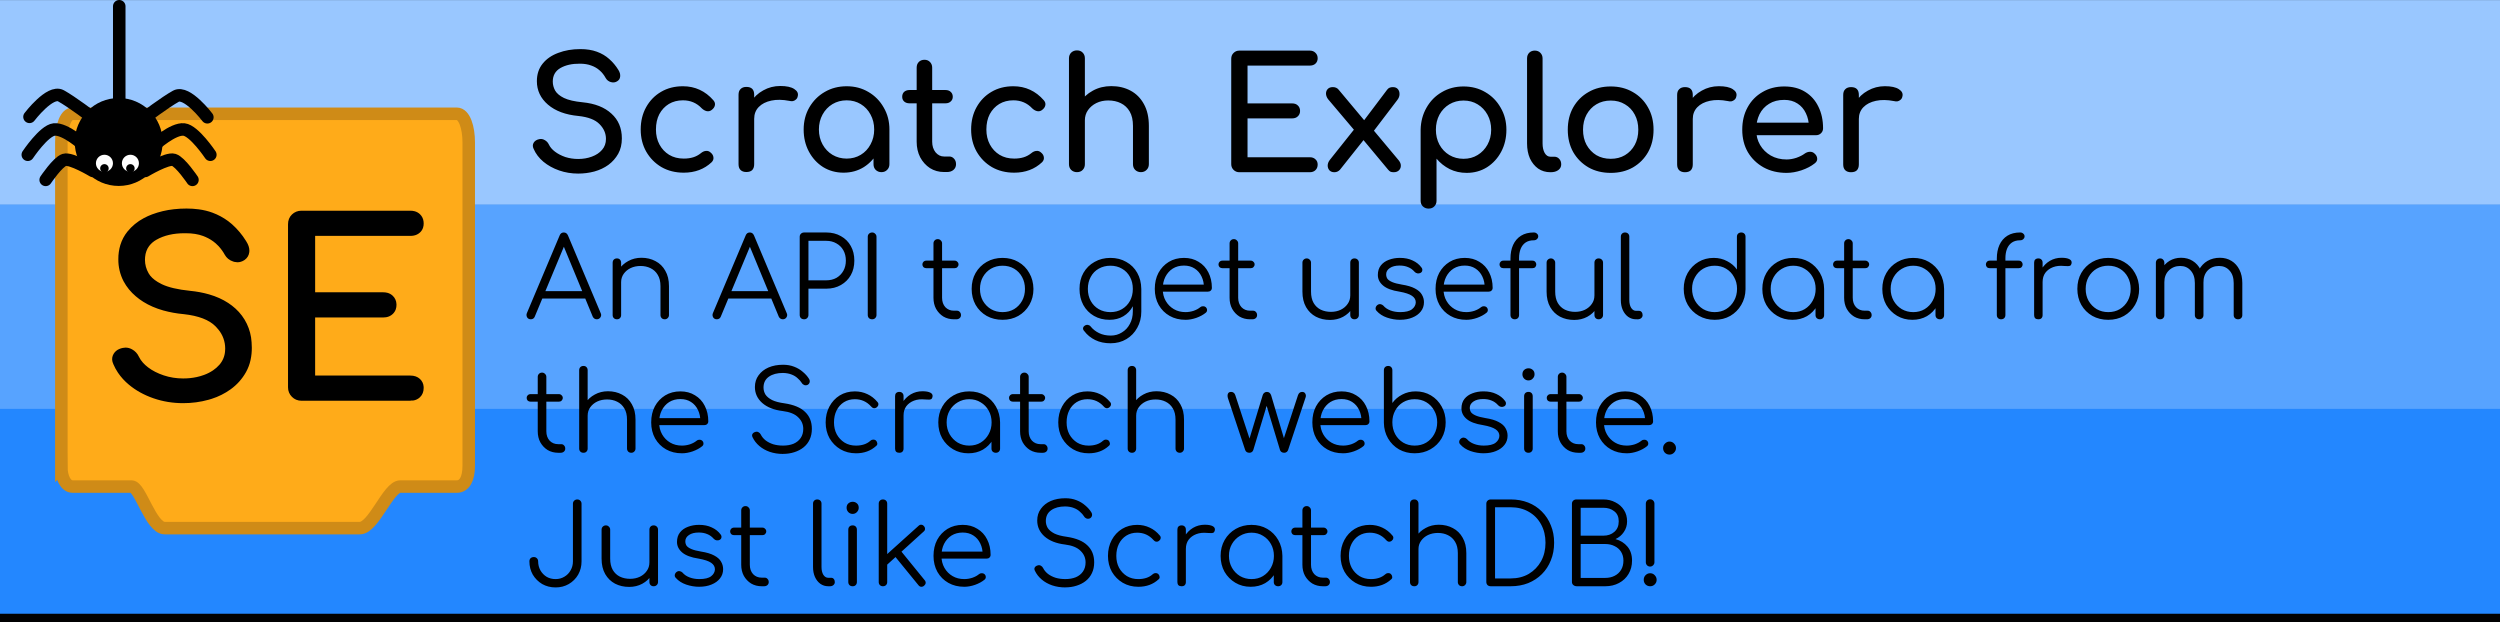 <svg version="1.1" xmlns="http://www.w3.org/2000/svg" xmlns:xlink="http://www.w3.org/1999/xlink" width="299.663" height="74.567" viewBox="0,0,299.663,74.567"><rect x="0" y="0" width="299.663" height="74.567" fill="#333333" stroke="none"/><g transform="translate(-90.169,-142.712)"><g data-paper-data="{&quot;isPaintingLayer&quot;:true}" stroke-linejoin="miter" stroke-miterlimit="10" stroke-dasharray="" stroke-dashoffset="0" style="mix-blend-mode: normal"><path d="M90.169,217.279v-74.559h299.663v74.559z" fill="#010102" fill-rule="nonzero" stroke="none" stroke-width="0" stroke-linecap="butt"/><g fill-rule="nonzero" stroke="none" stroke-width="0" stroke-linecap="butt"><path d="M90.169,167.279v-24.559h299.663v24.559z" fill="#99c7ff"/><path d="M90.169,191.779v-24.559h299.663v24.559z" fill="#57a3ff"/><path d="M90.169,216.279v-24.559h299.663v24.559z" fill="#2387ff"/></g><g fill="#000000" fill-rule="nonzero" stroke="none" stroke-width="1" stroke-linecap="square"><path d="M159.475,163.519c-0.802,0 -1.562,-0.125 -2.281,-0.375c-0.719,-0.25 -1.349,-0.599 -1.891,-1.047c-0.531,-0.448 -0.922,-0.964 -1.172,-1.547c-0.125,-0.26 -0.125,-0.5 0,-0.719c0.135,-0.229 0.359,-0.375 0.672,-0.438c0.229,-0.052 0.448,-0.016 0.656,0.109c0.219,0.115 0.385,0.292 0.5,0.531c0.146,0.312 0.391,0.599 0.734,0.859c0.344,0.26 0.755,0.474 1.234,0.641c0.49,0.156 1.005,0.234 1.547,0.234c0.594,0 1.141,-0.094 1.641,-0.281c0.51,-0.188 0.917,-0.458 1.219,-0.812c0.312,-0.354 0.469,-0.792 0.469,-1.312c0,-0.667 -0.26,-1.26 -0.781,-1.781c-0.51,-0.521 -1.354,-0.844 -2.531,-0.969c-1.542,-0.146 -2.755,-0.599 -3.641,-1.359c-0.885,-0.76 -1.328,-1.698 -1.328,-2.812c0,-0.823 0.229,-1.521 0.688,-2.094c0.458,-0.573 1.083,-1.005 1.875,-1.297c0.792,-0.302 1.672,-0.453 2.641,-0.453c0.76,0 1.422,0.104 1.984,0.312c0.573,0.208 1.068,0.5 1.484,0.875c0.427,0.375 0.797,0.818 1.109,1.328c0.167,0.271 0.234,0.531 0.203,0.781c-0.021,0.24 -0.141,0.427 -0.359,0.562c-0.229,0.146 -0.484,0.177 -0.766,0.094c-0.271,-0.083 -0.474,-0.245 -0.609,-0.484c-0.198,-0.365 -0.443,-0.672 -0.734,-0.922c-0.281,-0.25 -0.615,-0.443 -1,-0.578c-0.385,-0.146 -0.839,-0.219 -1.359,-0.219c-0.927,-0.01 -1.703,0.161 -2.328,0.516c-0.615,0.354 -0.922,0.896 -0.922,1.625c0,0.375 0.094,0.734 0.281,1.078c0.198,0.344 0.552,0.641 1.062,0.891c0.521,0.25 1.266,0.422 2.234,0.516c1.479,0.146 2.63,0.599 3.453,1.359c0.833,0.75 1.25,1.74 1.25,2.969c0,0.708 -0.146,1.323 -0.438,1.844c-0.292,0.521 -0.682,0.964 -1.172,1.328c-0.49,0.354 -1.052,0.62 -1.688,0.797c-0.625,0.167 -1.271,0.25 -1.938,0.25zM172.123,163.41c-1,0 -1.891,-0.224 -2.672,-0.672c-0.771,-0.458 -1.38,-1.078 -1.828,-1.859c-0.438,-0.781 -0.656,-1.661 -0.656,-2.641c0,-1.01 0.219,-1.906 0.656,-2.688c0.438,-0.781 1.031,-1.391 1.781,-1.828c0.76,-0.448 1.635,-0.672 2.625,-0.672c0.729,0 1.396,0.141 2,0.422c0.615,0.281 1.167,0.703 1.656,1.266c0.167,0.198 0.224,0.401 0.172,0.609c-0.042,0.208 -0.177,0.396 -0.406,0.562c-0.167,0.125 -0.359,0.167 -0.578,0.125c-0.208,-0.052 -0.401,-0.161 -0.578,-0.328c-0.604,-0.646 -1.359,-0.969 -2.266,-0.969c-0.635,0 -1.198,0.146 -1.688,0.438c-0.479,0.292 -0.859,0.698 -1.141,1.219c-0.271,0.521 -0.406,1.135 -0.406,1.844c0,0.677 0.141,1.276 0.422,1.797c0.281,0.521 0.667,0.932 1.156,1.234c0.5,0.302 1.083,0.453 1.75,0.453c0.427,0 0.807,-0.052 1.141,-0.156c0.333,-0.104 0.635,-0.266 0.906,-0.484c0.198,-0.167 0.401,-0.26 0.609,-0.281c0.219,-0.021 0.406,0.042 0.562,0.188c0.208,0.167 0.323,0.359 0.344,0.578c0.031,0.219 -0.042,0.417 -0.219,0.594c-0.885,0.833 -2,1.25 -3.344,1.25zM179.617,156.956c0,-0.75 0.182,-1.417 0.547,-2c0.365,-0.594 0.859,-1.062 1.484,-1.406c0.625,-0.354 1.307,-0.531 2.047,-0.531c0.75,0 1.307,0.12 1.672,0.359c0.375,0.24 0.516,0.531 0.422,0.875c-0.031,0.167 -0.104,0.297 -0.219,0.391c-0.104,0.094 -0.224,0.156 -0.359,0.188c-0.135,0.021 -0.281,0.01 -0.438,-0.031c-0.802,-0.156 -1.521,-0.167 -2.156,-0.031c-0.635,0.135 -1.135,0.391 -1.5,0.766c-0.365,0.375 -0.547,0.849 -0.547,1.422zM179.632,163.331c-0.292,0 -0.521,-0.078 -0.688,-0.234c-0.167,-0.156 -0.25,-0.391 -0.25,-0.703v-8.328c0,-0.302 0.083,-0.531 0.25,-0.688c0.167,-0.167 0.396,-0.25 0.688,-0.25c0.312,0 0.547,0.078 0.703,0.234c0.156,0.156 0.234,0.391 0.234,0.703v8.328c0,0.302 -0.078,0.536 -0.234,0.703c-0.156,0.156 -0.391,0.234 -0.703,0.234zM191.281,163.41c-0.906,0 -1.724,-0.224 -2.453,-0.672c-0.719,-0.458 -1.286,-1.078 -1.703,-1.859c-0.417,-0.781 -0.625,-1.661 -0.625,-2.641c0,-0.979 0.224,-1.859 0.672,-2.641c0.458,-0.792 1.073,-1.411 1.844,-1.859c0.781,-0.458 1.661,-0.688 2.641,-0.688c0.969,0 1.839,0.229 2.609,0.688c0.771,0.448 1.38,1.068 1.828,1.859c0.458,0.781 0.688,1.661 0.688,2.641h-0.734c0,0.979 -0.208,1.859 -0.625,2.641c-0.417,0.781 -0.984,1.401 -1.703,1.859c-0.719,0.448 -1.531,0.672 -2.438,0.672zM191.656,161.722c0.625,0 1.188,-0.151 1.688,-0.453c0.5,-0.302 0.891,-0.719 1.172,-1.25c0.292,-0.531 0.438,-1.125 0.438,-1.781c0,-0.667 -0.146,-1.266 -0.438,-1.797c-0.281,-0.531 -0.672,-0.948 -1.172,-1.25c-0.5,-0.302 -1.062,-0.453 -1.688,-0.453c-0.625,0 -1.193,0.151 -1.703,0.453c-0.5,0.302 -0.896,0.719 -1.188,1.25c-0.292,0.531 -0.438,1.13 -0.438,1.797c0,0.656 0.146,1.25 0.438,1.781c0.292,0.531 0.688,0.948 1.188,1.25c0.51,0.302 1.078,0.453 1.703,0.453zM195.827,163.347c-0.271,0 -0.5,-0.089 -0.688,-0.266c-0.177,-0.177 -0.266,-0.406 -0.266,-0.688v-2.844l0.359,-1.984l1.547,0.672v4.156c0,0.281 -0.094,0.51 -0.281,0.688c-0.177,0.177 -0.401,0.266 -0.672,0.266zM203.327,163.331c-0.625,0 -1.188,-0.156 -1.688,-0.469c-0.49,-0.323 -0.88,-0.755 -1.172,-1.297c-0.281,-0.552 -0.422,-1.172 -0.422,-1.859v-8.891c0,-0.271 0.083,-0.495 0.25,-0.672c0.177,-0.177 0.406,-0.266 0.688,-0.266c0.271,0 0.49,0.089 0.656,0.266c0.177,0.177 0.266,0.401 0.266,0.672v8.891c0,0.5 0.135,0.922 0.406,1.266c0.281,0.333 0.62,0.5 1.016,0.5h0.641c0.219,0 0.406,0.089 0.562,0.266c0.156,0.167 0.234,0.385 0.234,0.656c0,0.281 -0.104,0.51 -0.312,0.688c-0.198,0.167 -0.458,0.25 -0.781,0.25zM199.186,155.097c-0.26,0 -0.474,-0.073 -0.641,-0.219c-0.156,-0.146 -0.234,-0.333 -0.234,-0.562c0,-0.25 0.078,-0.448 0.234,-0.594c0.167,-0.146 0.38,-0.219 0.641,-0.219h4.312c0.26,0 0.469,0.073 0.625,0.219c0.167,0.146 0.25,0.344 0.25,0.594c0,0.229 -0.083,0.417 -0.25,0.562c-0.156,0.146 -0.365,0.219 -0.625,0.219zM211.73,163.41c-1,0 -1.891,-0.224 -2.672,-0.672c-0.771,-0.458 -1.38,-1.078 -1.828,-1.859c-0.438,-0.781 -0.656,-1.661 -0.656,-2.641c0,-1.01 0.219,-1.906 0.656,-2.688c0.438,-0.781 1.031,-1.391 1.781,-1.828c0.76,-0.448 1.635,-0.672 2.625,-0.672c0.729,0 1.396,0.141 2,0.422c0.615,0.281 1.167,0.703 1.656,1.266c0.167,0.198 0.224,0.401 0.172,0.609c-0.042,0.208 -0.177,0.396 -0.406,0.562c-0.167,0.125 -0.359,0.167 -0.578,0.125c-0.208,-0.052 -0.401,-0.161 -0.578,-0.328c-0.604,-0.646 -1.359,-0.969 -2.266,-0.969c-0.635,0 -1.198,0.146 -1.688,0.438c-0.479,0.292 -0.859,0.698 -1.141,1.219c-0.271,0.521 -0.406,1.135 -0.406,1.844c0,0.677 0.141,1.276 0.422,1.797c0.281,0.521 0.667,0.932 1.156,1.234c0.5,0.302 1.083,0.453 1.75,0.453c0.427,0 0.807,-0.052 1.141,-0.156c0.333,-0.104 0.635,-0.266 0.906,-0.484c0.198,-0.167 0.401,-0.26 0.609,-0.281c0.219,-0.021 0.406,0.042 0.562,0.188c0.208,0.167 0.323,0.359 0.344,0.578c0.031,0.219 -0.042,0.417 -0.219,0.594c-0.885,0.833 -2,1.25 -3.344,1.25zM219.255,159.613c-0.271,0 -0.5,-0.089 -0.688,-0.266c-0.177,-0.177 -0.266,-0.406 -0.266,-0.688v-8.953c0,-0.281 0.089,-0.51 0.266,-0.688c0.188,-0.177 0.417,-0.266 0.688,-0.266c0.292,0 0.521,0.089 0.688,0.266c0.177,0.177 0.266,0.406 0.266,0.688v8.953c0,0.281 -0.089,0.51 -0.266,0.688c-0.167,0.177 -0.396,0.266 -0.688,0.266zM226.927,163.347c-0.271,0 -0.5,-0.089 -0.688,-0.266c-0.177,-0.177 -0.266,-0.406 -0.266,-0.688v-4.578c0,-0.708 -0.13,-1.286 -0.391,-1.734c-0.26,-0.448 -0.615,-0.781 -1.062,-1c-0.438,-0.219 -0.943,-0.328 -1.516,-0.328c-0.521,0 -0.995,0.104 -1.422,0.312c-0.417,0.208 -0.75,0.49 -1,0.844c-0.25,0.354 -0.375,0.766 -0.375,1.234h-1.172c0,-0.792 0.188,-1.495 0.562,-2.109c0.385,-0.615 0.906,-1.099 1.562,-1.453c0.656,-0.365 1.396,-0.547 2.219,-0.547c0.865,0 1.635,0.182 2.312,0.547c0.677,0.365 1.208,0.901 1.594,1.609c0.396,0.708 0.594,1.583 0.594,2.625v4.578c0,0.281 -0.094,0.51 -0.281,0.688c-0.177,0.177 -0.401,0.266 -0.672,0.266zM219.255,163.347c-0.271,0 -0.5,-0.089 -0.688,-0.266c-0.177,-0.177 -0.266,-0.406 -0.266,-0.688v-8.312c0,-0.292 0.089,-0.521 0.266,-0.688c0.188,-0.177 0.417,-0.266 0.688,-0.266c0.292,0 0.521,0.089 0.688,0.266c0.177,0.167 0.266,0.396 0.266,0.688v8.312c0,0.281 -0.089,0.51 -0.266,0.688c-0.167,0.177 -0.396,0.266 -0.688,0.266z"/><path d="M238.72,163.356c-0.271,0 -0.5,-0.094 -0.688,-0.281c-0.188,-0.188 -0.281,-0.417 -0.281,-0.688v-12.625c0,-0.292 0.094,-0.526 0.281,-0.703c0.188,-0.188 0.417,-0.281 0.688,-0.281h8.438c0.292,0 0.521,0.089 0.688,0.266c0.177,0.167 0.266,0.385 0.266,0.656c0,0.26 -0.089,0.474 -0.266,0.641c-0.167,0.156 -0.396,0.234 -0.688,0.234h-7.453v4.531h5.344c0.292,0 0.521,0.083 0.688,0.25c0.177,0.167 0.266,0.385 0.266,0.656c0,0.26 -0.089,0.474 -0.266,0.641c-0.167,0.167 -0.396,0.25 -0.688,0.25h-5.344v4.656h7.453c0.292,0 0.521,0.083 0.688,0.25c0.177,0.156 0.266,0.365 0.266,0.625c0,0.281 -0.089,0.505 -0.266,0.672c-0.167,0.167 -0.396,0.25 -0.688,0.25zM257.235,163.356c-0.125,0 -0.245,-0.016 -0.359,-0.047c-0.104,-0.042 -0.208,-0.125 -0.312,-0.25l-3.266,-3.922l-0.672,-0.672l-3.25,-3.844c-0.156,-0.198 -0.245,-0.411 -0.266,-0.641c-0.01,-0.229 0.052,-0.422 0.188,-0.578c0.146,-0.167 0.354,-0.25 0.625,-0.25c0.302,0 0.536,0.104 0.703,0.312l3.188,3.812l0.484,0.438l3.516,4.203c0.188,0.229 0.276,0.453 0.266,0.672c0,0.208 -0.078,0.391 -0.234,0.547c-0.156,0.146 -0.359,0.219 -0.609,0.219zM250.11,163.356c-0.25,0 -0.448,-0.078 -0.594,-0.234c-0.135,-0.156 -0.203,-0.344 -0.203,-0.562c0,-0.229 0.083,-0.453 0.25,-0.672l3.172,-3.984l1.016,1.422l-2.969,3.734c-0.188,0.198 -0.411,0.297 -0.672,0.297zM254.719,158.56l-1.297,-1.094l3.016,-4c0.094,-0.125 0.198,-0.208 0.312,-0.25c0.115,-0.042 0.24,-0.062 0.375,-0.062c0.271,0 0.474,0.083 0.609,0.25c0.135,0.167 0.198,0.37 0.188,0.609c0,0.229 -0.089,0.458 -0.266,0.688zM261.407,167.716c-0.271,0 -0.5,-0.089 -0.688,-0.266c-0.177,-0.177 -0.266,-0.401 -0.266,-0.672v-8.516c0.021,-0.979 0.255,-1.859 0.703,-2.641c0.448,-0.792 1.057,-1.411 1.828,-1.859c0.771,-0.458 1.641,-0.688 2.609,-0.688c0.979,0 1.854,0.229 2.625,0.688c0.771,0.448 1.38,1.068 1.828,1.859c0.458,0.781 0.688,1.661 0.688,2.641c0,0.979 -0.208,1.859 -0.625,2.641c-0.417,0.781 -0.984,1.401 -1.703,1.859c-0.719,0.448 -1.531,0.672 -2.438,0.672c-0.74,0 -1.417,-0.151 -2.031,-0.453c-0.615,-0.312 -1.141,-0.729 -1.578,-1.25v5.047c0,0.271 -0.089,0.495 -0.266,0.672c-0.167,0.177 -0.396,0.266 -0.688,0.266zM265.595,161.747c0.635,0 1.198,-0.151 1.688,-0.453c0.5,-0.302 0.896,-0.719 1.188,-1.25c0.292,-0.531 0.438,-1.125 0.438,-1.781c0,-0.667 -0.146,-1.266 -0.438,-1.797c-0.292,-0.531 -0.688,-0.948 -1.188,-1.25c-0.49,-0.302 -1.052,-0.453 -1.688,-0.453c-0.625,0 -1.193,0.151 -1.703,0.453c-0.5,0.302 -0.896,0.719 -1.188,1.25c-0.281,0.531 -0.422,1.13 -0.422,1.797c0,0.656 0.141,1.25 0.422,1.781c0.292,0.531 0.688,0.948 1.188,1.25c0.51,0.302 1.078,0.453 1.703,0.453zM276.007,163.356c-0.552,0 -1.042,-0.146 -1.469,-0.438c-0.417,-0.302 -0.745,-0.708 -0.984,-1.219c-0.229,-0.521 -0.344,-1.12 -0.344,-1.797v-10.188c0,-0.271 0.083,-0.495 0.25,-0.672c0.177,-0.177 0.401,-0.266 0.672,-0.266c0.281,0 0.505,0.089 0.672,0.266c0.177,0.177 0.266,0.401 0.266,0.672v10.188c0,0.458 0.083,0.839 0.25,1.141c0.177,0.302 0.406,0.453 0.688,0.453h0.469c0.24,0 0.438,0.089 0.594,0.266c0.156,0.167 0.234,0.385 0.234,0.656c0,0.281 -0.12,0.51 -0.359,0.688c-0.229,0.167 -0.531,0.25 -0.906,0.25zM283.247,163.435c-1.01,0 -1.901,-0.219 -2.672,-0.656c-0.771,-0.448 -1.38,-1.057 -1.828,-1.828c-0.438,-0.781 -0.656,-1.677 -0.656,-2.688c0,-1.021 0.219,-1.917 0.656,-2.688c0.448,-0.781 1.057,-1.391 1.828,-1.828c0.771,-0.448 1.661,-0.672 2.672,-0.672c0.99,0 1.87,0.224 2.641,0.672c0.771,0.438 1.375,1.047 1.812,1.828c0.448,0.771 0.672,1.667 0.672,2.688c0,1.01 -0.219,1.906 -0.656,2.688c-0.438,0.771 -1.042,1.38 -1.812,1.828c-0.771,0.438 -1.656,0.656 -2.656,0.656zM283.247,161.747c0.646,0 1.214,-0.146 1.703,-0.438c0.5,-0.302 0.891,-0.714 1.172,-1.234c0.281,-0.521 0.422,-1.125 0.422,-1.812c0,-0.688 -0.141,-1.292 -0.422,-1.812c-0.281,-0.531 -0.672,-0.943 -1.172,-1.234c-0.49,-0.302 -1.057,-0.453 -1.703,-0.453c-0.656,0 -1.234,0.151 -1.734,0.453c-0.49,0.292 -0.88,0.703 -1.172,1.234c-0.281,0.521 -0.422,1.125 -0.422,1.812c0,0.688 0.141,1.292 0.422,1.812c0.292,0.521 0.682,0.932 1.172,1.234c0.5,0.292 1.078,0.438 1.734,0.438zM292.121,156.981c0,-0.75 0.182,-1.417 0.547,-2c0.365,-0.594 0.859,-1.062 1.484,-1.406c0.625,-0.354 1.307,-0.531 2.047,-0.531c0.75,0 1.307,0.12 1.672,0.359c0.375,0.24 0.516,0.531 0.422,0.875c-0.031,0.167 -0.104,0.297 -0.219,0.391c-0.104,0.094 -0.224,0.156 -0.359,0.188c-0.135,0.021 -0.281,0.01 -0.438,-0.031c-0.802,-0.156 -1.521,-0.167 -2.156,-0.031c-0.635,0.135 -1.135,0.391 -1.5,0.766c-0.365,0.375 -0.547,0.849 -0.547,1.422zM292.137,163.356c-0.292,0 -0.521,-0.078 -0.688,-0.234c-0.167,-0.156 -0.25,-0.391 -0.25,-0.703v-8.328c0,-0.302 0.083,-0.531 0.25,-0.688c0.167,-0.167 0.396,-0.25 0.688,-0.25c0.312,0 0.547,0.078 0.703,0.234c0.156,0.156 0.234,0.391 0.234,0.703v8.328c0,0.302 -0.078,0.536 -0.234,0.703c-0.156,0.156 -0.391,0.234 -0.703,0.234zM304.317,163.435c-1.031,0 -1.948,-0.219 -2.75,-0.656c-0.802,-0.448 -1.432,-1.057 -1.891,-1.828c-0.448,-0.781 -0.672,-1.677 -0.672,-2.688c0,-1.021 0.214,-1.917 0.641,-2.688c0.427,-0.781 1.021,-1.391 1.781,-1.828c0.76,-0.448 1.63,-0.672 2.609,-0.672c0.979,0 1.812,0.214 2.5,0.641c0.698,0.427 1.229,1.021 1.594,1.781c0.375,0.75 0.562,1.615 0.562,2.594c0,0.24 -0.083,0.438 -0.25,0.594c-0.156,0.156 -0.359,0.234 -0.609,0.234h-7.516v-1.5h7.453l-0.766,0.531c-0.01,-0.625 -0.135,-1.182 -0.375,-1.672c-0.229,-0.49 -0.562,-0.875 -1,-1.156c-0.438,-0.292 -0.969,-0.438 -1.594,-0.438c-0.708,0 -1.312,0.156 -1.812,0.469c-0.5,0.302 -0.885,0.724 -1.156,1.266c-0.26,0.542 -0.391,1.156 -0.391,1.844c0,0.688 0.156,1.297 0.469,1.828c0.312,0.531 0.74,0.953 1.281,1.266c0.552,0.312 1.182,0.469 1.891,0.469c0.385,0 0.781,-0.068 1.188,-0.203c0.406,-0.146 0.734,-0.312 0.984,-0.5c0.188,-0.135 0.391,-0.208 0.609,-0.219c0.219,-0.01 0.406,0.057 0.562,0.203c0.208,0.177 0.318,0.38 0.328,0.609c0.021,0.219 -0.078,0.411 -0.297,0.578c-0.417,0.333 -0.943,0.609 -1.578,0.828c-0.625,0.208 -1.224,0.312 -1.797,0.312zM312.027,156.981c0,-0.75 0.182,-1.417 0.547,-2c0.365,-0.594 0.859,-1.062 1.484,-1.406c0.625,-0.354 1.307,-0.531 2.047,-0.531c0.75,0 1.307,0.12 1.672,0.359c0.375,0.24 0.516,0.531 0.422,0.875c-0.031,0.167 -0.104,0.297 -0.219,0.391c-0.104,0.094 -0.224,0.156 -0.359,0.188c-0.135,0.021 -0.281,0.01 -0.438,-0.031c-0.802,-0.156 -1.521,-0.167 -2.156,-0.031c-0.635,0.135 -1.135,0.391 -1.5,0.766c-0.365,0.375 -0.547,0.849 -0.547,1.422zM312.043,163.356c-0.292,0 -0.521,-0.078 -0.688,-0.234c-0.167,-0.156 -0.25,-0.391 -0.25,-0.703v-8.328c0,-0.302 0.083,-0.531 0.25,-0.688c0.167,-0.167 0.396,-0.25 0.688,-0.25c0.312,0 0.547,0.078 0.703,0.234c0.156,0.156 0.234,0.391 0.234,0.703v8.328c0,0.302 -0.078,0.536 -0.234,0.703c-0.156,0.156 -0.391,0.234 -0.703,0.234z"/></g><g><path d="M97.523,198.679c0,-4.378 0,-29.608 0,-38.897c0,-2.138 0.584,-3.432 1.358,-3.432c4.077,0 38.539,0 46.037,0c0.922,0 1.436,1.656 1.436,3.432c0,5.159 0,30.643 0,38.762c0,1.569 -0.517,2.49 -1.436,2.49c-1.427,0 -3.825,0 -6.766,0c-1.453,0 -3.186,4.98 -4.854,4.98c-7.764,0 -17.291,0 -23.386,0c-1.664,0 -2.925,-4.98 -3.971,-4.98c-2.552,0 -5.417,0 -7.06,0c-0.838,0 -1.358,-1.085 -1.358,-2.355z" fill="#ffab19" fill-rule="nonzero" stroke="#cf8b17" stroke-width="1.5" stroke-linecap="butt"/><path d="M112.126,190.912c-1.231,0 -2.404,-0.192 -3.519,-0.577c-1.115,-0.385 -2.087,-0.923 -2.914,-1.615c-0.49,-0.405 -0.921,-0.877 -1.278,-1.403c-0.211,-0.313 -0.391,-0.645 -0.539,-0.991c-0.042,-0.087 -0.076,-0.179 -0.101,-0.272c-0.079,-0.301 -0.04,-0.586 0.115,-0.853c0.142,-0.24 0.357,-0.429 0.614,-0.537c0.132,-0.057 0.269,-0.1 0.41,-0.127c0.101,-0.023 0.203,-0.034 0.306,-0.034c0.242,0 0.481,0.064 0.718,0.193c0.33,0.18 0.595,0.46 0.754,0.801c0.003,0.007 0.007,0.014 0.01,0.021c0.134,0.275 0.307,0.529 0.512,0.754c0.178,0.199 0.388,0.39 0.627,0.573c0.529,0.404 1.168,0.731 1.918,0.981c0.75,0.25 1.539,0.375 2.365,0.375c0.553,0.002 1.105,-0.054 1.646,-0.169c0.308,-0.066 0.611,-0.154 0.907,-0.264c0.388,-0.141 0.758,-0.329 1.101,-0.56c0.291,-0.197 0.556,-0.431 0.789,-0.695c0.411,-0.47 0.658,-1.06 0.705,-1.683c0.011,-0.117 0.016,-0.234 0.016,-0.351c-0,-0.86 -0.302,-1.693 -0.852,-2.354c-0.108,-0.135 -0.223,-0.264 -0.345,-0.387c-0.791,-0.8 -2.087,-1.298 -3.887,-1.495c-0.017,-0.002 -0.034,-0.004 -0.05,-0.005c-0.802,-0.073 -1.597,-0.217 -2.374,-0.431c-0.887,-0.25 -1.675,-0.591 -2.365,-1.023c-0.312,-0.195 -0.608,-0.412 -0.887,-0.652c-0.587,-0.492 -1.074,-1.091 -1.436,-1.766c-0.413,-0.8 -0.624,-1.689 -0.612,-2.59c-0.005,-0.561 0.074,-1.119 0.234,-1.656c0.174,-0.573 0.457,-1.108 0.833,-1.574c0.524,-0.644 1.171,-1.176 1.904,-1.566c0.321,-0.174 0.654,-0.325 0.995,-0.453c0.833,-0.31 1.701,-0.515 2.584,-0.61c0.497,-0.055 0.997,-0.083 1.497,-0.082c0.486,-0.002 0.972,0.03 1.454,0.094c0.586,0.08 1.126,0.212 1.618,0.396c0.66,0.243 1.282,0.578 1.848,0.995c0.153,0.114 0.302,0.234 0.445,0.361c0.644,0.572 1.202,1.236 1.654,1.97c0.016,0.026 0.032,0.052 0.048,0.078c0.228,0.359 0.343,0.701 0.343,1.025c0,0.057 -0.004,0.115 -0.011,0.172c-0.037,0.332 -0.213,0.632 -0.485,0.826c-0.025,0.019 -0.051,0.037 -0.078,0.054c-0.137,0.088 -0.288,0.152 -0.446,0.188c-0.199,0.044 -0.406,0.04 -0.62,-0.011c-0.039,-0.009 -0.078,-0.02 -0.116,-0.033c-0.213,-0.065 -0.412,-0.171 -0.585,-0.312c-0.148,-0.123 -0.272,-0.271 -0.367,-0.438c-0.211,-0.387 -0.469,-0.745 -0.768,-1.069c-0.113,-0.121 -0.232,-0.236 -0.357,-0.345c-0.384,-0.331 -0.817,-0.601 -1.284,-0.799c-0.09,-0.039 -0.182,-0.075 -0.274,-0.11c-0.596,-0.221 -1.298,-0.332 -2.106,-0.332c-0.048,-0.001 -0.096,-0.001 -0.144,-0.001c-1.36,0 -2.504,0.265 -3.433,0.794c-0.357,0.197 -0.67,0.466 -0.917,0.79c-0.289,0.389 -0.459,0.851 -0.509,1.386c-0.011,0.115 -0.016,0.231 -0.016,0.347c0.001,0.58 0.154,1.15 0.444,1.653c0.001,0.002 0.002,0.004 0.003,0.006c0.232,0.412 0.616,0.78 1.151,1.105c0.16,0.096 0.325,0.185 0.493,0.266c0.798,0.385 1.947,0.654 3.447,0.808c0.761,0.072 1.514,0.214 2.249,0.423c0.845,0.246 1.594,0.582 2.245,1.008c0.303,0.197 0.589,0.418 0.857,0.661c1.124,1.017 1.803,2.434 1.892,3.947c0.018,0.218 0.027,0.436 0.027,0.654c0.003,0.485 -0.047,0.969 -0.148,1.444c-0.106,0.494 -0.284,0.97 -0.53,1.412c-0.452,0.808 -1.058,1.486 -1.817,2.034c-0.682,0.488 -1.437,0.866 -2.237,1.119c-0.119,0.038 -0.239,0.074 -0.359,0.107c-0.971,0.269 -1.976,0.404 -3.015,0.404z" fill="#000000" fill-rule="evenodd" stroke="#000000" stroke-width="0.25" stroke-linecap="round"/><path d="M139.357,190.624h-13.039c-0.206,0.002 -0.41,-0.037 -0.601,-0.115c-0.175,-0.074 -0.333,-0.182 -0.466,-0.318c-0.281,-0.276 -0.437,-0.654 -0.433,-1.047c-0,-0.007 -0,-0.013 0,-0.02v-19.53c0,-0.442 0.144,-0.803 0.433,-1.082c0.279,-0.272 0.655,-0.423 1.045,-0.418c0.007,-0 0.015,-0 0.022,-0h13.039c0.158,-0.001 0.316,0.018 0.47,0.057c0.225,0.057 0.43,0.172 0.597,0.332c0.221,0.213 0.36,0.498 0.391,0.804c0.009,0.073 0.013,0.147 0.013,0.22c0.002,0.157 -0.022,0.313 -0.069,0.462c-0.065,0.199 -0.18,0.378 -0.335,0.519c-0.19,0.174 -0.425,0.292 -0.678,0.338c-0.128,0.025 -0.259,0.037 -0.389,0.037h-11.539v7.01h8.279c0.158,-0.001 0.316,0.018 0.47,0.057c0.225,0.057 0.43,0.172 0.597,0.332c0.247,0.236 0.391,0.56 0.401,0.902c0.002,0.031 0.003,0.062 0.003,0.093c0.002,0.166 -0.024,0.331 -0.077,0.489c-0.067,0.193 -0.179,0.366 -0.327,0.507c-0.197,0.188 -0.446,0.313 -0.715,0.359c-0.116,0.021 -0.234,0.031 -0.353,0.031h-8.279v7.212h11.539c0.442,0 0.798,0.125 1.067,0.375c0.238,0.22 0.381,0.523 0.399,0.847c0.004,0.045 0.005,0.089 0.005,0.134c0,0.423 -0.135,0.764 -0.404,1.024c-0.197,0.188 -0.446,0.313 -0.715,0.359c-0.116,0.021 -0.234,0.031 -0.353,0.031z" fill="#000000" fill-rule="evenodd" stroke="#000000" stroke-width="0.25" stroke-linecap="round"/></g><g fill-rule="nonzero"><g><path d="M99.127,159.731c0,-2.91 2.359,-5.269 5.269,-5.269c2.91,0 5.269,2.359 5.269,5.269c0,2.91 -2.359,5.269 -5.269,5.269c-2.91,0 -5.269,-2.359 -5.269,-5.269z" fill="#000000" stroke="none" stroke-width="NaN" stroke-linecap="butt"/><path d="M95.644,164.273c0,0 1.435,-2.14 2.233,-2.395c0.802,-0.256 3.432,1.323 3.432,1.323" fill="none" stroke="#000000" stroke-width="1.5" stroke-linecap="round"/><path d="M93.5,161.262c0,0 1.935,-2.898 3.161,-3.028c1.323,-0.141 3.576,1.906 3.576,1.906" fill="none" stroke="#000000" stroke-width="1.5" stroke-linecap="round"/><path d="M93.704,156.719c0,0 2.46,-3.238 3.765,-2.527c1.254,0.683 3.89,2.681 3.89,2.681" fill="none" stroke="#000000" stroke-width="1.5" stroke-linecap="round"/><path d="M107.573,163.201c0,0 2.631,-1.579 3.432,-1.323c0.797,0.254 2.233,2.395 2.233,2.395" data-paper-data="{&quot;index&quot;:null}" fill="none" stroke="#000000" stroke-width="1.5" stroke-linecap="round"/><path d="M108.645,160.139c0,0 2.252,-2.047 3.576,-1.906c1.226,0.131 3.161,3.028 3.161,3.028" data-paper-data="{&quot;index&quot;:null}" fill="none" stroke="#000000" stroke-width="1.5" stroke-linecap="round"/><path d="M107.369,156.924c0,0 2.636,-1.998 3.89,-2.681c1.305,-0.711 3.765,2.527 3.765,2.527" data-paper-data="{&quot;index&quot;:null}" fill="none" stroke="#000000" stroke-width="1.5" stroke-linecap="round"/><g stroke="none" stroke-width="0" stroke-linecap="butt"><g><path d="M101.666,162.282c0,-0.564 0.457,-1.021 1.021,-1.021c0.564,0 1.021,0.457 1.021,1.021c0,0.564 -0.457,1.021 -1.021,1.021c-0.564,0 -1.021,-0.457 -1.021,-1.021z" fill="#ffffff"/><path d="M102.176,162.895c0,-0.282 0.228,-0.51 0.51,-0.51c0.282,0 0.51,0.229 0.51,0.51c0,0.282 -0.228,0.51 -0.51,0.51c-0.282,0 -0.51,-0.229 -0.51,-0.51z" fill="#000000"/></g><g><path d="M104.779,162.282c0,-0.564 0.457,-1.021 1.021,-1.021c0.564,0 1.021,0.457 1.021,1.021c0,0.564 -0.457,1.021 -1.021,1.021c-0.564,0 -1.021,-0.457 -1.021,-1.021z" fill="#ffffff"/><path d="M105.289,162.895c0,-0.282 0.229,-0.51 0.51,-0.51c0.282,0 0.51,0.229 0.51,0.51c0,0.282 -0.228,0.51 -0.51,0.51c-0.282,0 -0.51,-0.229 -0.51,-0.51z" fill="#000000"/></g></g></g><path d="M104.463,143.462v11.353" fill="none" stroke="#000000" stroke-width="1.5" stroke-linecap="round"/></g><path d="M153.797,180.984c-0.208,0 -0.359,-0.083 -0.453,-0.25c-0.083,-0.167 -0.089,-0.333 -0.016,-0.5l3.922,-9.297c0.094,-0.24 0.26,-0.359 0.5,-0.359c0.229,0 0.396,0.12 0.5,0.359l3.922,9.312c0.083,0.167 0.073,0.333 -0.031,0.5c-0.104,0.156 -0.25,0.234 -0.438,0.234c-0.104,0 -0.198,-0.026 -0.281,-0.078c-0.083,-0.052 -0.151,-0.13 -0.203,-0.234l-3.672,-8.891h0.422l-3.703,8.891c-0.042,0.104 -0.104,0.182 -0.188,0.234c-0.083,0.052 -0.177,0.078 -0.281,0.078zM154.672,178.499l0.406,-0.891h5.406l0.391,0.891zM169.854,180.984c-0.156,0 -0.281,-0.047 -0.375,-0.141c-0.094,-0.104 -0.141,-0.224 -0.141,-0.359v-3.469c0,-0.552 -0.109,-1.005 -0.328,-1.359c-0.208,-0.354 -0.495,-0.62 -0.859,-0.797c-0.354,-0.177 -0.755,-0.266 -1.203,-0.266c-0.438,0 -0.833,0.083 -1.188,0.25c-0.344,0.167 -0.62,0.396 -0.828,0.688c-0.208,0.292 -0.312,0.625 -0.312,1h-0.719c0.01,-0.562 0.156,-1.062 0.438,-1.5c0.292,-0.438 0.672,-0.781 1.141,-1.031c0.469,-0.26 0.995,-0.391 1.578,-0.391c0.625,0 1.188,0.135 1.688,0.406c0.5,0.26 0.891,0.646 1.172,1.156c0.292,0.5 0.438,1.115 0.438,1.844v3.469c0,0.135 -0.052,0.255 -0.156,0.359c-0.094,0.094 -0.208,0.141 -0.344,0.141zM164.12,180.984c-0.156,0 -0.281,-0.047 -0.375,-0.141c-0.094,-0.094 -0.141,-0.214 -0.141,-0.359v-6.266c0,-0.167 0.047,-0.297 0.141,-0.391c0.094,-0.094 0.219,-0.141 0.375,-0.141c0.156,0 0.276,0.047 0.359,0.141c0.094,0.094 0.141,0.224 0.141,0.391v6.266c0,0.146 -0.047,0.266 -0.141,0.359c-0.083,0.094 -0.203,0.141 -0.359,0.141zM176.095,180.984c-0.208,0 -0.359,-0.083 -0.453,-0.25c-0.083,-0.167 -0.089,-0.333 -0.016,-0.5l3.922,-9.297c0.094,-0.24 0.26,-0.359 0.5,-0.359c0.229,0 0.396,0.12 0.5,0.359l3.922,9.312c0.083,0.167 0.073,0.333 -0.031,0.5c-0.104,0.156 -0.25,0.234 -0.438,0.234c-0.104,0 -0.198,-0.026 -0.281,-0.078c-0.083,-0.052 -0.151,-0.13 -0.203,-0.234l-3.672,-8.891h0.422l-3.703,8.891c-0.042,0.104 -0.104,0.182 -0.188,0.234c-0.083,0.052 -0.177,0.078 -0.281,0.078zM176.97,178.499l0.406,-0.891h5.406l0.391,0.891zM186.558,180.984c-0.156,0 -0.286,-0.047 -0.391,-0.141c-0.094,-0.104 -0.141,-0.229 -0.141,-0.375v-9.375c0,-0.146 0.047,-0.266 0.141,-0.359c0.104,-0.104 0.234,-0.156 0.391,-0.156h2.656c0.656,0 1.24,0.146 1.75,0.438c0.51,0.281 0.906,0.677 1.188,1.188c0.281,0.5 0.422,1.083 0.422,1.75c0,0.656 -0.141,1.234 -0.422,1.734c-0.281,0.5 -0.677,0.896 -1.188,1.188c-0.51,0.292 -1.094,0.438 -1.75,0.438h-2.141v3.156c0,0.146 -0.052,0.271 -0.156,0.375c-0.094,0.094 -0.214,0.141 -0.359,0.141zM187.074,176.312h2.141c0.458,0 0.865,-0.099 1.219,-0.297c0.354,-0.208 0.63,-0.49 0.828,-0.844c0.198,-0.354 0.297,-0.76 0.297,-1.219c0,-0.469 -0.099,-0.88 -0.297,-1.234c-0.198,-0.354 -0.474,-0.63 -0.828,-0.828c-0.354,-0.208 -0.76,-0.312 -1.219,-0.312h-2.141zM194.715,180.984c-0.156,0 -0.286,-0.047 -0.391,-0.141c-0.094,-0.104 -0.141,-0.229 -0.141,-0.375v-9.375c0,-0.146 0.047,-0.266 0.141,-0.359c0.104,-0.104 0.234,-0.156 0.391,-0.156c0.146,0 0.266,0.052 0.359,0.156c0.104,0.094 0.156,0.214 0.156,0.359v9.375c0,0.146 -0.052,0.271 -0.156,0.375c-0.094,0.094 -0.214,0.141 -0.359,0.141zM204.513,180.984c-0.469,0 -0.891,-0.109 -1.266,-0.328c-0.365,-0.229 -0.656,-0.536 -0.875,-0.922c-0.208,-0.385 -0.312,-0.828 -0.312,-1.328v-6.516c0,-0.146 0.047,-0.266 0.141,-0.359c0.094,-0.104 0.219,-0.156 0.375,-0.156c0.146,0 0.266,0.052 0.359,0.156c0.104,0.094 0.156,0.214 0.156,0.359v6.516c0,0.458 0.13,0.833 0.391,1.125c0.271,0.281 0.615,0.422 1.031,0.422h0.359c0.146,0 0.26,0.052 0.344,0.156c0.094,0.094 0.141,0.219 0.141,0.375c0,0.146 -0.052,0.266 -0.156,0.359c-0.104,0.094 -0.24,0.141 -0.406,0.141zM201.201,174.859c-0.135,0 -0.25,-0.042 -0.344,-0.125c-0.083,-0.094 -0.125,-0.203 -0.125,-0.328c0,-0.125 0.042,-0.229 0.125,-0.312c0.094,-0.094 0.208,-0.141 0.344,-0.141h3.391c0.135,0 0.245,0.047 0.328,0.141c0.094,0.083 0.141,0.188 0.141,0.312c0,0.125 -0.047,0.234 -0.141,0.328c-0.083,0.083 -0.193,0.125 -0.328,0.125zM210.34,181.046c-0.708,0 -1.344,-0.156 -1.906,-0.469c-0.562,-0.323 -1.005,-0.766 -1.328,-1.328c-0.312,-0.562 -0.469,-1.198 -0.469,-1.906c0,-0.719 0.156,-1.354 0.469,-1.906c0.323,-0.562 0.766,-1.005 1.328,-1.328c0.562,-0.323 1.198,-0.484 1.906,-0.484c0.708,0 1.339,0.161 1.891,0.484c0.562,0.323 1,0.766 1.312,1.328c0.323,0.552 0.49,1.188 0.5,1.906c0,0.708 -0.161,1.344 -0.484,1.906c-0.323,0.562 -0.766,1.005 -1.328,1.328c-0.552,0.312 -1.182,0.469 -1.891,0.469zM210.34,180.124c0.521,0 0.984,-0.12 1.391,-0.359c0.406,-0.25 0.724,-0.583 0.953,-1c0.229,-0.417 0.344,-0.891 0.344,-1.422c0,-0.531 -0.115,-1.005 -0.344,-1.422c-0.229,-0.427 -0.547,-0.76 -0.953,-1c-0.406,-0.24 -0.87,-0.359 -1.391,-0.359c-0.51,0 -0.974,0.12 -1.391,0.359c-0.406,0.24 -0.729,0.573 -0.969,1c-0.229,0.417 -0.344,0.891 -0.344,1.422c0,0.531 0.115,1.005 0.344,1.422c0.24,0.417 0.562,0.75 0.969,1c0.417,0.24 0.88,0.359 1.391,0.359zM223.158,181.046c-0.698,0 -1.318,-0.156 -1.859,-0.469c-0.542,-0.312 -0.969,-0.75 -1.281,-1.312c-0.302,-0.562 -0.453,-1.203 -0.453,-1.922c0,-0.729 0.156,-1.37 0.469,-1.922c0.323,-0.562 0.766,-1 1.328,-1.312c0.562,-0.323 1.198,-0.484 1.906,-0.484c0.719,0 1.354,0.161 1.906,0.484c0.562,0.312 1,0.75 1.312,1.312c0.312,0.552 0.474,1.193 0.484,1.922l-0.594,0.328c0,0.656 -0.141,1.24 -0.422,1.75c-0.271,0.51 -0.651,0.911 -1.141,1.203c-0.479,0.281 -1.031,0.422 -1.656,0.422zM223.299,183.859c-0.708,0 -1.328,-0.13 -1.859,-0.391c-0.531,-0.26 -0.969,-0.62 -1.312,-1.078c-0.104,-0.104 -0.151,-0.219 -0.141,-0.344c0.021,-0.125 0.089,-0.224 0.203,-0.297c0.115,-0.083 0.245,-0.115 0.391,-0.094c0.146,0.031 0.255,0.099 0.328,0.203c0.26,0.323 0.594,0.583 1,0.781c0.406,0.198 0.875,0.297 1.406,0.297c0.49,0 0.932,-0.125 1.328,-0.375c0.406,-0.24 0.724,-0.578 0.953,-1.016c0.24,-0.427 0.359,-0.932 0.359,-1.516v-2.031l0.391,-0.781l0.625,0.125v2.719c0,0.719 -0.161,1.365 -0.484,1.938c-0.312,0.573 -0.745,1.026 -1.297,1.359c-0.552,0.333 -1.182,0.5 -1.891,0.5zM223.268,180.124c0.521,0 0.984,-0.12 1.391,-0.359c0.406,-0.24 0.724,-0.568 0.953,-0.984c0.229,-0.417 0.344,-0.896 0.344,-1.438c0,-0.542 -0.115,-1.021 -0.344,-1.438c-0.229,-0.427 -0.547,-0.755 -0.953,-0.984c-0.406,-0.24 -0.87,-0.359 -1.391,-0.359c-0.521,0 -0.99,0.12 -1.406,0.359c-0.406,0.229 -0.724,0.557 -0.953,0.984c-0.229,0.417 -0.344,0.896 -0.344,1.438c0,0.542 0.115,1.021 0.344,1.438c0.229,0.417 0.547,0.745 0.953,0.984c0.417,0.24 0.885,0.359 1.406,0.359zM232.275,181.046c-0.719,0 -1.354,-0.156 -1.906,-0.469c-0.552,-0.312 -0.99,-0.75 -1.312,-1.312c-0.312,-0.562 -0.469,-1.203 -0.469,-1.922c0,-0.729 0.146,-1.37 0.438,-1.922c0.302,-0.552 0.714,-0.99 1.234,-1.312c0.531,-0.323 1.141,-0.484 1.828,-0.484c0.667,0 1.25,0.156 1.75,0.469c0.51,0.302 0.901,0.724 1.172,1.266c0.281,0.542 0.422,1.161 0.422,1.859c0,0.135 -0.047,0.245 -0.141,0.328c-0.083,0.083 -0.198,0.125 -0.344,0.125h-5.672v-0.844h5.781l-0.578,0.406c0.01,-0.51 -0.083,-0.969 -0.281,-1.375c-0.198,-0.417 -0.479,-0.74 -0.844,-0.969c-0.354,-0.229 -0.776,-0.344 -1.266,-0.344c-0.51,0 -0.958,0.12 -1.344,0.359c-0.375,0.24 -0.672,0.573 -0.891,1c-0.208,0.417 -0.312,0.896 -0.312,1.438c0,0.542 0.12,1.021 0.359,1.438c0.24,0.417 0.562,0.745 0.969,0.984c0.406,0.24 0.875,0.359 1.406,0.359c0.323,0 0.646,-0.052 0.969,-0.156c0.323,-0.115 0.583,-0.255 0.781,-0.422c0.094,-0.083 0.203,-0.125 0.328,-0.125c0.125,-0.01 0.234,0.021 0.328,0.094c0.115,0.104 0.172,0.219 0.172,0.344c0.01,0.125 -0.036,0.234 -0.141,0.328c-0.302,0.25 -0.682,0.458 -1.141,0.625c-0.448,0.156 -0.88,0.234 -1.297,0.234zM240.006,180.984c-0.469,0 -0.891,-0.109 -1.266,-0.328c-0.365,-0.229 -0.656,-0.536 -0.875,-0.922c-0.208,-0.385 -0.312,-0.828 -0.312,-1.328v-6.516c0,-0.146 0.047,-0.266 0.141,-0.359c0.094,-0.104 0.219,-0.156 0.375,-0.156c0.146,0 0.266,0.052 0.359,0.156c0.104,0.094 0.156,0.214 0.156,0.359v6.516c0,0.458 0.13,0.833 0.391,1.125c0.271,0.281 0.615,0.422 1.031,0.422h0.359c0.146,0 0.26,0.052 0.344,0.156c0.094,0.094 0.141,0.219 0.141,0.375c0,0.146 -0.052,0.266 -0.156,0.359c-0.104,0.094 -0.24,0.141 -0.406,0.141zM236.693,174.859c-0.135,0 -0.25,-0.042 -0.344,-0.125c-0.083,-0.094 -0.125,-0.203 -0.125,-0.328c0,-0.125 0.042,-0.229 0.125,-0.312c0.094,-0.094 0.208,-0.141 0.344,-0.141h3.391c0.135,0 0.245,0.047 0.328,0.141c0.094,0.083 0.141,0.188 0.141,0.312c0,0.125 -0.047,0.234 -0.141,0.328c-0.083,0.083 -0.193,0.125 -0.328,0.125zM249.597,181.062c-0.635,0 -1.203,-0.13 -1.703,-0.391c-0.49,-0.26 -0.88,-0.641 -1.172,-1.141c-0.292,-0.51 -0.438,-1.13 -0.438,-1.859v-3.469c0,-0.146 0.047,-0.266 0.141,-0.359c0.104,-0.104 0.229,-0.156 0.375,-0.156c0.146,0 0.266,0.052 0.359,0.156c0.104,0.094 0.156,0.214 0.156,0.359v3.469c0,0.542 0.104,0.995 0.312,1.359c0.208,0.354 0.49,0.62 0.844,0.797c0.365,0.177 0.776,0.266 1.234,0.266c0.427,0 0.818,-0.083 1.172,-0.25c0.354,-0.177 0.63,-0.411 0.828,-0.703c0.208,-0.292 0.312,-0.625 0.312,-1h0.734c-0.031,0.562 -0.188,1.062 -0.469,1.5c-0.271,0.438 -0.646,0.786 -1.125,1.047c-0.469,0.25 -0.99,0.375 -1.562,0.375zM252.519,180.984c-0.146,0 -0.266,-0.047 -0.359,-0.141c-0.094,-0.094 -0.141,-0.219 -0.141,-0.375v-6.266c0,-0.156 0.047,-0.281 0.141,-0.375c0.094,-0.094 0.214,-0.141 0.359,-0.141c0.156,0 0.281,0.047 0.375,0.141c0.104,0.094 0.156,0.219 0.156,0.375v6.266c0,0.156 -0.052,0.281 -0.156,0.375c-0.094,0.094 -0.219,0.141 -0.375,0.141zM257.995,181.046c-0.531,0 -1.057,-0.089 -1.578,-0.266c-0.51,-0.177 -0.922,-0.443 -1.234,-0.797c-0.104,-0.104 -0.146,-0.224 -0.125,-0.359c0.021,-0.135 0.089,-0.25 0.203,-0.344c0.125,-0.094 0.25,-0.13 0.375,-0.109c0.135,0.021 0.25,0.078 0.344,0.172c0.208,0.25 0.49,0.443 0.844,0.578c0.354,0.135 0.745,0.203 1.172,0.203c0.656,0 1.13,-0.115 1.422,-0.344c0.292,-0.229 0.443,-0.505 0.453,-0.828c0,-0.312 -0.151,-0.573 -0.453,-0.781c-0.302,-0.208 -0.802,-0.375 -1.5,-0.5c-0.896,-0.135 -1.552,-0.38 -1.969,-0.734c-0.417,-0.354 -0.625,-0.776 -0.625,-1.266c0,-0.458 0.12,-0.839 0.359,-1.141c0.24,-0.302 0.557,-0.526 0.953,-0.672c0.406,-0.156 0.849,-0.234 1.328,-0.234c0.594,0 1.104,0.104 1.531,0.312c0.438,0.198 0.786,0.474 1.047,0.828c0.094,0.115 0.13,0.234 0.109,0.359c-0.01,0.125 -0.078,0.224 -0.203,0.297c-0.115,0.062 -0.24,0.083 -0.375,0.062c-0.135,-0.021 -0.25,-0.083 -0.344,-0.188c-0.229,-0.26 -0.49,-0.448 -0.781,-0.562c-0.292,-0.125 -0.63,-0.188 -1.016,-0.188c-0.49,0 -0.88,0.099 -1.172,0.297c-0.292,0.198 -0.438,0.448 -0.438,0.75c0,0.208 0.052,0.391 0.156,0.547c0.115,0.146 0.307,0.276 0.578,0.391c0.271,0.115 0.651,0.214 1.141,0.297c0.667,0.104 1.193,0.26 1.578,0.469c0.396,0.208 0.672,0.453 0.828,0.734c0.167,0.281 0.25,0.583 0.25,0.906c0,0.427 -0.125,0.797 -0.375,1.109c-0.24,0.312 -0.578,0.557 -1.016,0.734c-0.427,0.177 -0.917,0.266 -1.469,0.266zM265.929,181.046c-0.719,0 -1.354,-0.156 -1.906,-0.469c-0.552,-0.312 -0.99,-0.75 -1.312,-1.312c-0.312,-0.562 -0.469,-1.203 -0.469,-1.922c0,-0.729 0.146,-1.37 0.438,-1.922c0.302,-0.552 0.714,-0.99 1.234,-1.312c0.531,-0.323 1.141,-0.484 1.828,-0.484c0.667,0 1.25,0.156 1.75,0.469c0.51,0.302 0.901,0.724 1.172,1.266c0.281,0.542 0.422,1.161 0.422,1.859c0,0.135 -0.047,0.245 -0.141,0.328c-0.083,0.083 -0.198,0.125 -0.344,0.125h-5.672v-0.844h5.781l-0.578,0.406c0.01,-0.51 -0.083,-0.969 -0.281,-1.375c-0.198,-0.417 -0.479,-0.74 -0.844,-0.969c-0.354,-0.229 -0.776,-0.344 -1.266,-0.344c-0.51,0 -0.958,0.12 -1.344,0.359c-0.375,0.24 -0.672,0.573 -0.891,1c-0.208,0.417 -0.312,0.896 -0.312,1.438c0,0.542 0.12,1.021 0.359,1.438c0.24,0.417 0.562,0.745 0.969,0.984c0.406,0.24 0.875,0.359 1.406,0.359c0.323,0 0.646,-0.052 0.969,-0.156c0.323,-0.115 0.583,-0.255 0.781,-0.422c0.094,-0.083 0.203,-0.125 0.328,-0.125c0.125,-0.01 0.234,0.021 0.328,0.094c0.115,0.104 0.172,0.219 0.172,0.344c0.01,0.125 -0.036,0.234 -0.141,0.328c-0.302,0.25 -0.682,0.458 -1.141,0.625c-0.448,0.156 -0.88,0.234 -1.297,0.234zM271.722,180.984c-0.135,0 -0.255,-0.047 -0.359,-0.141c-0.094,-0.094 -0.141,-0.219 -0.141,-0.375v-6.766c0,-0.615 0.104,-1.156 0.312,-1.625c0.219,-0.479 0.536,-0.849 0.953,-1.109c0.417,-0.26 0.927,-0.391 1.531,-0.391c0.156,0 0.281,0.047 0.375,0.141c0.104,0.083 0.156,0.193 0.156,0.328c0,0.125 -0.052,0.234 -0.156,0.328c-0.094,0.094 -0.219,0.141 -0.375,0.141c-0.396,0 -0.724,0.089 -0.984,0.266c-0.26,0.177 -0.458,0.432 -0.594,0.766c-0.125,0.323 -0.188,0.693 -0.188,1.109v6.812c0,0.156 -0.047,0.281 -0.141,0.375c-0.094,0.094 -0.224,0.141 -0.391,0.141zM270.378,174.859c-0.146,0 -0.26,-0.042 -0.344,-0.125c-0.083,-0.094 -0.125,-0.203 -0.125,-0.328c0,-0.125 0.042,-0.229 0.125,-0.312c0.083,-0.094 0.198,-0.141 0.344,-0.141h3.469c0.146,0 0.26,0.047 0.344,0.141c0.083,0.083 0.125,0.188 0.125,0.312c0,0.125 -0.042,0.234 -0.125,0.328c-0.083,0.083 -0.198,0.125 -0.344,0.125zM278.865,181.062c-0.635,0 -1.203,-0.13 -1.703,-0.391c-0.49,-0.26 -0.88,-0.641 -1.172,-1.141c-0.292,-0.51 -0.438,-1.13 -0.438,-1.859v-3.469c0,-0.146 0.047,-0.266 0.141,-0.359c0.104,-0.104 0.229,-0.156 0.375,-0.156c0.146,0 0.266,0.052 0.359,0.156c0.104,0.094 0.156,0.214 0.156,0.359v3.469c0,0.542 0.104,0.995 0.312,1.359c0.208,0.354 0.49,0.62 0.844,0.797c0.365,0.177 0.776,0.266 1.234,0.266c0.427,0 0.818,-0.083 1.172,-0.25c0.354,-0.177 0.63,-0.411 0.828,-0.703c0.208,-0.292 0.312,-0.625 0.312,-1h0.734c-0.031,0.562 -0.188,1.062 -0.469,1.5c-0.271,0.438 -0.646,0.786 -1.125,1.047c-0.469,0.25 -0.99,0.375 -1.562,0.375zM281.787,180.984c-0.146,0 -0.266,-0.047 -0.359,-0.141c-0.094,-0.094 -0.141,-0.219 -0.141,-0.375v-6.266c0,-0.156 0.047,-0.281 0.141,-0.375c0.094,-0.094 0.214,-0.141 0.359,-0.141c0.156,0 0.281,0.047 0.375,0.141c0.104,0.094 0.156,0.219 0.156,0.375v6.266c0,0.156 -0.052,0.281 -0.156,0.375c-0.094,0.094 -0.219,0.141 -0.375,0.141zM286.279,180.984c-0.354,0 -0.672,-0.099 -0.953,-0.297c-0.271,-0.198 -0.484,-0.469 -0.641,-0.812c-0.156,-0.344 -0.234,-0.745 -0.234,-1.203v-7.594c0,-0.146 0.047,-0.266 0.141,-0.359c0.094,-0.094 0.214,-0.141 0.359,-0.141c0.156,0 0.281,0.047 0.375,0.141c0.094,0.094 0.141,0.214 0.141,0.359v7.594c0,0.385 0.073,0.698 0.219,0.938c0.156,0.24 0.354,0.359 0.594,0.359h0.344c0.135,0 0.24,0.047 0.312,0.141c0.083,0.094 0.125,0.219 0.125,0.375c0,0.146 -0.057,0.266 -0.172,0.359c-0.104,0.094 -0.245,0.141 -0.422,0.141zM295.693,181.046c-0.698,0 -1.328,-0.161 -1.891,-0.484c-0.562,-0.323 -1.005,-0.76 -1.328,-1.312c-0.323,-0.562 -0.484,-1.203 -0.484,-1.922c0,-0.698 0.156,-1.328 0.469,-1.891c0.323,-0.562 0.755,-1.005 1.297,-1.328c0.542,-0.323 1.151,-0.484 1.828,-0.484c0.594,0 1.13,0.13 1.609,0.391c0.49,0.25 0.88,0.583 1.172,1v-3.922c0,-0.156 0.047,-0.281 0.141,-0.375c0.104,-0.094 0.229,-0.141 0.375,-0.141c0.156,0 0.281,0.047 0.375,0.141c0.094,0.094 0.141,0.219 0.141,0.375v6.297c-0.01,0.688 -0.182,1.312 -0.516,1.875c-0.323,0.552 -0.76,0.99 -1.312,1.312c-0.552,0.312 -1.177,0.469 -1.875,0.469zM295.693,180.124c0.521,0 0.979,-0.12 1.375,-0.359c0.406,-0.25 0.724,-0.583 0.953,-1c0.24,-0.427 0.359,-0.906 0.359,-1.438c0,-0.521 -0.12,-0.99 -0.359,-1.406c-0.229,-0.427 -0.547,-0.76 -0.953,-1c-0.396,-0.24 -0.854,-0.359 -1.375,-0.359c-0.5,0 -0.958,0.12 -1.375,0.359c-0.406,0.24 -0.729,0.573 -0.969,1c-0.24,0.417 -0.359,0.885 -0.359,1.406c0,0.531 0.12,1.01 0.359,1.438c0.24,0.417 0.562,0.75 0.969,1c0.417,0.24 0.875,0.359 1.375,0.359zM305.006,181.046c-0.677,0 -1.286,-0.161 -1.828,-0.484c-0.542,-0.323 -0.974,-0.76 -1.297,-1.312c-0.312,-0.562 -0.469,-1.198 -0.469,-1.906c0,-0.708 0.161,-1.344 0.484,-1.906c0.323,-0.562 0.766,-1.005 1.328,-1.328c0.562,-0.323 1.193,-0.484 1.891,-0.484c0.708,0 1.339,0.161 1.891,0.484c0.552,0.323 0.99,0.766 1.312,1.328c0.323,0.562 0.49,1.198 0.5,1.906l-0.406,0.328c0,0.635 -0.151,1.208 -0.453,1.719c-0.292,0.51 -0.693,0.917 -1.203,1.219c-0.51,0.292 -1.094,0.438 -1.75,0.438zM305.116,180.124c0.521,0 0.979,-0.12 1.375,-0.359c0.406,-0.25 0.724,-0.583 0.953,-1c0.24,-0.427 0.359,-0.901 0.359,-1.422c0,-0.531 -0.12,-1.005 -0.359,-1.422c-0.229,-0.417 -0.547,-0.745 -0.953,-0.984c-0.396,-0.25 -0.854,-0.375 -1.375,-0.375c-0.5,0 -0.958,0.125 -1.375,0.375c-0.406,0.24 -0.729,0.568 -0.969,0.984c-0.24,0.417 -0.359,0.891 -0.359,1.422c0,0.521 0.12,0.995 0.359,1.422c0.24,0.417 0.562,0.75 0.969,1c0.417,0.24 0.875,0.359 1.375,0.359zM308.303,180.984c-0.146,0 -0.271,-0.047 -0.375,-0.141c-0.094,-0.094 -0.141,-0.214 -0.141,-0.359v-2.281l0.25,-1.062l0.781,0.203v3.141c0,0.146 -0.047,0.266 -0.141,0.359c-0.094,0.094 -0.219,0.141 -0.375,0.141zM313.67,180.984c-0.469,0 -0.891,-0.109 -1.266,-0.328c-0.365,-0.229 -0.656,-0.536 -0.875,-0.922c-0.208,-0.385 -0.312,-0.828 -0.312,-1.328v-6.516c0,-0.146 0.047,-0.266 0.141,-0.359c0.094,-0.104 0.219,-0.156 0.375,-0.156c0.146,0 0.266,0.052 0.359,0.156c0.104,0.094 0.156,0.214 0.156,0.359v6.516c0,0.458 0.13,0.833 0.391,1.125c0.271,0.281 0.615,0.422 1.031,0.422h0.359c0.146,0 0.26,0.052 0.344,0.156c0.094,0.094 0.141,0.219 0.141,0.375c0,0.146 -0.052,0.266 -0.156,0.359c-0.104,0.094 -0.24,0.141 -0.406,0.141zM310.357,174.859c-0.135,0 -0.25,-0.042 -0.344,-0.125c-0.083,-0.094 -0.125,-0.203 -0.125,-0.328c0,-0.125 0.042,-0.229 0.125,-0.312c0.094,-0.094 0.208,-0.141 0.344,-0.141h3.391c0.135,0 0.245,0.047 0.328,0.141c0.094,0.083 0.141,0.188 0.141,0.312c0,0.125 -0.047,0.234 -0.141,0.328c-0.083,0.083 -0.193,0.125 -0.328,0.125zM319.387,181.046c-0.677,0 -1.286,-0.161 -1.828,-0.484c-0.542,-0.323 -0.974,-0.76 -1.297,-1.312c-0.312,-0.562 -0.469,-1.198 -0.469,-1.906c0,-0.708 0.161,-1.344 0.484,-1.906c0.323,-0.562 0.766,-1.005 1.328,-1.328c0.562,-0.323 1.193,-0.484 1.891,-0.484c0.708,0 1.339,0.161 1.891,0.484c0.552,0.323 0.99,0.766 1.312,1.328c0.323,0.562 0.49,1.198 0.5,1.906l-0.406,0.328c0,0.635 -0.151,1.208 -0.453,1.719c-0.292,0.51 -0.693,0.917 -1.203,1.219c-0.51,0.292 -1.094,0.438 -1.75,0.438zM319.497,180.124c0.521,0 0.979,-0.12 1.375,-0.359c0.406,-0.25 0.724,-0.583 0.953,-1c0.24,-0.427 0.359,-0.901 0.359,-1.422c0,-0.531 -0.12,-1.005 -0.359,-1.422c-0.229,-0.417 -0.547,-0.745 -0.953,-0.984c-0.396,-0.25 -0.854,-0.375 -1.375,-0.375c-0.5,0 -0.958,0.125 -1.375,0.375c-0.406,0.24 -0.729,0.568 -0.969,0.984c-0.24,0.417 -0.359,0.891 -0.359,1.422c0,0.521 0.12,0.995 0.359,1.422c0.24,0.417 0.562,0.75 0.969,1c0.417,0.24 0.875,0.359 1.375,0.359zM322.684,180.984c-0.146,0 -0.271,-0.047 -0.375,-0.141c-0.094,-0.094 -0.141,-0.214 -0.141,-0.359v-2.281l0.25,-1.062l0.781,0.203v3.141c0,0.146 -0.047,0.266 -0.141,0.359c-0.094,0.094 -0.219,0.141 -0.375,0.141zM330.019,180.984c-0.135,0 -0.255,-0.047 -0.359,-0.141c-0.094,-0.094 -0.141,-0.219 -0.141,-0.375v-6.766c0,-0.615 0.104,-1.156 0.312,-1.625c0.219,-0.479 0.536,-0.849 0.953,-1.109c0.417,-0.26 0.927,-0.391 1.531,-0.391c0.156,0 0.281,0.047 0.375,0.141c0.104,0.083 0.156,0.193 0.156,0.328c0,0.125 -0.052,0.234 -0.156,0.328c-0.094,0.094 -0.219,0.141 -0.375,0.141c-0.396,0 -0.724,0.089 -0.984,0.266c-0.26,0.177 -0.458,0.432 -0.594,0.766c-0.125,0.323 -0.188,0.693 -0.188,1.109v6.812c0,0.156 -0.047,0.281 -0.141,0.375c-0.094,0.094 -0.224,0.141 -0.391,0.141zM328.675,174.859c-0.146,0 -0.26,-0.042 -0.344,-0.125c-0.083,-0.094 -0.125,-0.203 -0.125,-0.328c0,-0.125 0.042,-0.229 0.125,-0.312c0.083,-0.094 0.198,-0.141 0.344,-0.141h3.469c0.146,0 0.26,0.047 0.344,0.141c0.083,0.083 0.125,0.188 0.125,0.312c0,0.125 -0.042,0.234 -0.125,0.328c-0.083,0.083 -0.198,0.125 -0.344,0.125zM334.412,176.499c0.031,-0.552 0.177,-1.047 0.438,-1.484c0.26,-0.438 0.599,-0.781 1.016,-1.031c0.427,-0.25 0.896,-0.375 1.406,-0.375c0.417,0 0.734,0.057 0.953,0.172c0.219,0.115 0.302,0.286 0.25,0.516c-0.031,0.135 -0.089,0.224 -0.172,0.266c-0.083,0.042 -0.188,0.057 -0.312,0.047c-0.115,-0.01 -0.25,-0.016 -0.406,-0.016c-0.5,-0.052 -0.943,-0.005 -1.328,0.141c-0.385,0.146 -0.693,0.37 -0.922,0.672c-0.219,0.302 -0.328,0.667 -0.328,1.094zM334.49,180.984c-0.156,0 -0.281,-0.042 -0.375,-0.125c-0.083,-0.094 -0.125,-0.219 -0.125,-0.375v-6.281c0,-0.167 0.042,-0.292 0.125,-0.375c0.094,-0.094 0.219,-0.141 0.375,-0.141c0.167,0 0.292,0.047 0.375,0.141c0.094,0.083 0.141,0.208 0.141,0.375v6.281c0,0.156 -0.047,0.281 -0.141,0.375c-0.083,0.083 -0.208,0.125 -0.375,0.125zM342.874,181.046c-0.708,0 -1.344,-0.156 -1.906,-0.469c-0.562,-0.323 -1.005,-0.766 -1.328,-1.328c-0.312,-0.562 -0.469,-1.198 -0.469,-1.906c0,-0.719 0.156,-1.354 0.469,-1.906c0.323,-0.562 0.766,-1.005 1.328,-1.328c0.562,-0.323 1.198,-0.484 1.906,-0.484c0.708,0 1.339,0.161 1.891,0.484c0.562,0.323 1,0.766 1.312,1.328c0.323,0.552 0.49,1.188 0.5,1.906c0,0.708 -0.161,1.344 -0.484,1.906c-0.323,0.562 -0.766,1.005 -1.328,1.328c-0.552,0.312 -1.182,0.469 -1.891,0.469zM342.874,180.124c0.521,0 0.984,-0.12 1.391,-0.359c0.406,-0.25 0.724,-0.583 0.953,-1c0.229,-0.417 0.344,-0.891 0.344,-1.422c0,-0.531 -0.115,-1.005 -0.344,-1.422c-0.229,-0.427 -0.547,-0.76 -0.953,-1c-0.406,-0.24 -0.87,-0.359 -1.391,-0.359c-0.51,0 -0.974,0.12 -1.391,0.359c-0.406,0.24 -0.729,0.573 -0.969,1c-0.229,0.417 -0.344,0.891 -0.344,1.422c0,0.531 0.115,1.005 0.344,1.422c0.24,0.417 0.562,0.75 0.969,1c0.417,0.24 0.88,0.359 1.391,0.359zM358.428,180.984c-0.146,0 -0.271,-0.047 -0.375,-0.141c-0.094,-0.094 -0.141,-0.214 -0.141,-0.359v-3.844c0,-0.635 -0.167,-1.135 -0.5,-1.5c-0.323,-0.365 -0.745,-0.547 -1.266,-0.547c-0.552,0 -1.005,0.182 -1.359,0.547c-0.344,0.365 -0.51,0.854 -0.5,1.469h-0.922c0.01,-0.594 0.141,-1.115 0.391,-1.562c0.25,-0.458 0.589,-0.812 1.016,-1.062c0.438,-0.25 0.932,-0.375 1.484,-0.375c0.521,0 0.984,0.125 1.391,0.375c0.406,0.25 0.724,0.604 0.953,1.062c0.229,0.448 0.344,0.979 0.344,1.594v3.844c0,0.146 -0.047,0.266 -0.141,0.359c-0.094,0.094 -0.219,0.141 -0.375,0.141zM349.1,180.984c-0.156,0 -0.281,-0.047 -0.375,-0.141c-0.094,-0.094 -0.141,-0.214 -0.141,-0.359v-6.266c0,-0.156 0.047,-0.281 0.141,-0.375c0.094,-0.104 0.219,-0.156 0.375,-0.156c0.156,0 0.276,0.052 0.359,0.156c0.094,0.094 0.141,0.219 0.141,0.375v6.266c0,0.146 -0.047,0.266 -0.141,0.359c-0.083,0.094 -0.203,0.141 -0.359,0.141zM353.772,180.984c-0.146,0 -0.271,-0.047 -0.375,-0.141c-0.094,-0.094 -0.141,-0.214 -0.141,-0.359v-3.844c0,-0.635 -0.167,-1.135 -0.5,-1.5c-0.323,-0.365 -0.74,-0.547 -1.25,-0.547c-0.552,0 -1.01,0.182 -1.375,0.547c-0.354,0.354 -0.531,0.818 -0.531,1.391h-0.719c0.01,-0.562 0.13,-1.062 0.359,-1.5c0.24,-0.448 0.562,-0.797 0.969,-1.047c0.417,-0.25 0.88,-0.375 1.391,-0.375c0.531,0 0.995,0.125 1.391,0.375c0.406,0.25 0.724,0.604 0.953,1.062c0.229,0.448 0.344,0.979 0.344,1.594v3.844c0,0.146 -0.047,0.266 -0.141,0.359c-0.094,0.094 -0.219,0.141 -0.375,0.141z" fill="#000000" fill-rule="nonzero" stroke="none" stroke-width="1" stroke-linecap="square"/><path d="M157.078,196.984c-0.469,0 -0.891,-0.109 -1.266,-0.328c-0.365,-0.229 -0.656,-0.536 -0.875,-0.922c-0.208,-0.385 -0.312,-0.828 -0.312,-1.328v-6.516c0,-0.146 0.047,-0.266 0.141,-0.359c0.094,-0.104 0.219,-0.156 0.375,-0.156c0.146,0 0.266,0.052 0.359,0.156c0.104,0.094 0.156,0.214 0.156,0.359v6.516c0,0.458 0.13,0.833 0.391,1.125c0.271,0.281 0.615,0.422 1.031,0.422h0.359c0.146,0 0.26,0.052 0.344,0.156c0.094,0.094 0.141,0.219 0.141,0.375c0,0.146 -0.052,0.266 -0.156,0.359c-0.104,0.094 -0.24,0.141 -0.406,0.141zM153.766,190.859c-0.135,0 -0.25,-0.042 -0.344,-0.125c-0.083,-0.094 -0.125,-0.203 -0.125,-0.328c0,-0.125 0.042,-0.229 0.125,-0.312c0.094,-0.094 0.208,-0.141 0.344,-0.141h3.391c0.135,0 0.245,0.047 0.328,0.141c0.094,0.083 0.141,0.188 0.141,0.312c0,0.125 -0.047,0.234 -0.141,0.328c-0.083,0.083 -0.193,0.125 -0.328,0.125zM160.108,194.015c-0.156,0 -0.281,-0.047 -0.375,-0.141c-0.094,-0.104 -0.141,-0.229 -0.141,-0.375v-6.406c0,-0.156 0.047,-0.281 0.141,-0.375c0.094,-0.094 0.219,-0.141 0.375,-0.141c0.156,0 0.276,0.047 0.359,0.141c0.094,0.094 0.141,0.219 0.141,0.375v6.406c0,0.146 -0.047,0.271 -0.141,0.375c-0.083,0.094 -0.203,0.141 -0.359,0.141zM165.843,196.984c-0.156,0 -0.281,-0.047 -0.375,-0.141c-0.094,-0.104 -0.141,-0.224 -0.141,-0.359v-3.469c0,-0.552 -0.109,-1.005 -0.328,-1.359c-0.208,-0.354 -0.495,-0.62 -0.859,-0.797c-0.354,-0.177 -0.755,-0.266 -1.203,-0.266c-0.438,0 -0.833,0.083 -1.188,0.25c-0.344,0.167 -0.62,0.396 -0.828,0.688c-0.208,0.292 -0.312,0.625 -0.312,1h-0.719c0.01,-0.562 0.156,-1.062 0.438,-1.5c0.292,-0.438 0.672,-0.781 1.141,-1.031c0.469,-0.26 0.995,-0.391 1.578,-0.391c0.625,0 1.188,0.135 1.688,0.406c0.5,0.26 0.891,0.646 1.172,1.156c0.292,0.5 0.438,1.115 0.438,1.844v3.469c0,0.135 -0.052,0.255 -0.156,0.359c-0.094,0.094 -0.208,0.141 -0.344,0.141zM160.108,196.984c-0.156,0 -0.281,-0.047 -0.375,-0.141c-0.094,-0.094 -0.141,-0.214 -0.141,-0.359v-6.266c0,-0.167 0.047,-0.297 0.141,-0.391c0.094,-0.094 0.219,-0.141 0.375,-0.141c0.156,0 0.276,0.047 0.359,0.141c0.094,0.094 0.141,0.224 0.141,0.391v6.266c0,0.146 -0.047,0.266 -0.141,0.359c-0.083,0.094 -0.203,0.141 -0.359,0.141zM171.912,197.046c-0.719,0 -1.354,-0.156 -1.906,-0.469c-0.552,-0.312 -0.99,-0.75 -1.312,-1.312c-0.312,-0.562 -0.469,-1.203 -0.469,-1.922c0,-0.729 0.146,-1.37 0.438,-1.922c0.302,-0.552 0.714,-0.99 1.234,-1.312c0.531,-0.323 1.141,-0.484 1.828,-0.484c0.667,0 1.25,0.156 1.75,0.469c0.51,0.302 0.901,0.724 1.172,1.266c0.281,0.542 0.422,1.161 0.422,1.859c0,0.135 -0.047,0.245 -0.141,0.328c-0.083,0.083 -0.198,0.125 -0.344,0.125h-5.672v-0.844h5.781l-0.578,0.406c0.01,-0.51 -0.083,-0.969 -0.281,-1.375c-0.198,-0.417 -0.479,-0.74 -0.844,-0.969c-0.354,-0.229 -0.776,-0.344 -1.266,-0.344c-0.51,0 -0.958,0.12 -1.344,0.359c-0.375,0.24 -0.672,0.573 -0.891,1c-0.208,0.417 -0.312,0.896 -0.312,1.438c0,0.542 0.12,1.021 0.359,1.438c0.24,0.417 0.562,0.745 0.969,0.984c0.406,0.24 0.875,0.359 1.406,0.359c0.323,0 0.646,-0.052 0.969,-0.156c0.323,-0.115 0.583,-0.255 0.781,-0.422c0.094,-0.083 0.203,-0.125 0.328,-0.125c0.125,-0.01 0.234,0.021 0.328,0.094c0.115,0.104 0.172,0.219 0.172,0.344c0.01,0.125 -0.036,0.234 -0.141,0.328c-0.302,0.25 -0.682,0.458 -1.141,0.625c-0.448,0.156 -0.88,0.234 -1.297,0.234zM184.032,197.124c-0.573,0 -1.104,-0.083 -1.594,-0.25c-0.479,-0.167 -0.896,-0.401 -1.25,-0.703c-0.354,-0.302 -0.625,-0.651 -0.812,-1.047c-0.073,-0.146 -0.078,-0.276 -0.016,-0.391c0.073,-0.125 0.193,-0.208 0.359,-0.25c0.125,-0.042 0.245,-0.031 0.359,0.031c0.125,0.062 0.219,0.156 0.281,0.281c0.125,0.26 0.318,0.495 0.578,0.703c0.26,0.198 0.568,0.354 0.922,0.469c0.354,0.104 0.745,0.156 1.172,0.156c0.469,0 0.885,-0.073 1.25,-0.219c0.365,-0.156 0.651,-0.385 0.859,-0.688c0.208,-0.302 0.312,-0.667 0.312,-1.094c0,-0.542 -0.203,-1.005 -0.609,-1.391c-0.396,-0.396 -1.016,-0.646 -1.859,-0.75c-1.042,-0.125 -1.859,-0.448 -2.453,-0.969c-0.583,-0.521 -0.875,-1.156 -0.875,-1.906c0,-0.542 0.146,-1.01 0.438,-1.406c0.292,-0.406 0.688,-0.719 1.188,-0.938c0.51,-0.219 1.094,-0.328 1.75,-0.328c0.49,0 0.932,0.078 1.328,0.234c0.406,0.156 0.755,0.365 1.047,0.625c0.302,0.25 0.547,0.526 0.734,0.828c0.083,0.135 0.109,0.271 0.078,0.406c-0.031,0.135 -0.109,0.24 -0.234,0.312c-0.125,0.062 -0.26,0.073 -0.406,0.031c-0.135,-0.052 -0.24,-0.141 -0.312,-0.266c-0.125,-0.198 -0.292,-0.385 -0.5,-0.562c-0.198,-0.188 -0.438,-0.333 -0.719,-0.438c-0.281,-0.115 -0.625,-0.177 -1.031,-0.188c-0.698,0 -1.26,0.151 -1.688,0.453c-0.427,0.302 -0.641,0.734 -0.641,1.297c0,0.302 0.078,0.583 0.234,0.844c0.167,0.25 0.432,0.469 0.797,0.656c0.365,0.177 0.859,0.307 1.484,0.391c1.115,0.167 1.938,0.51 2.469,1.031c0.542,0.51 0.812,1.188 0.812,2.031c0,0.479 -0.089,0.906 -0.266,1.281c-0.167,0.365 -0.411,0.677 -0.734,0.938c-0.312,0.25 -0.682,0.443 -1.109,0.578c-0.417,0.135 -0.865,0.203 -1.344,0.203zM192.777,197.046c-0.698,0 -1.323,-0.161 -1.875,-0.484c-0.542,-0.323 -0.974,-0.76 -1.297,-1.312c-0.312,-0.562 -0.469,-1.198 -0.469,-1.906c0,-0.708 0.151,-1.344 0.453,-1.906c0.302,-0.562 0.714,-1.005 1.234,-1.328c0.531,-0.323 1.135,-0.484 1.812,-0.484c0.542,0 1.042,0.109 1.5,0.328c0.458,0.208 0.865,0.526 1.219,0.953c0.094,0.104 0.125,0.219 0.094,0.344c-0.021,0.115 -0.094,0.219 -0.219,0.312c-0.104,0.073 -0.219,0.099 -0.344,0.078c-0.115,-0.031 -0.214,-0.099 -0.297,-0.203c-0.521,-0.583 -1.172,-0.875 -1.953,-0.875c-0.49,0 -0.927,0.12 -1.312,0.359c-0.375,0.24 -0.667,0.568 -0.875,0.984c-0.208,0.417 -0.312,0.896 -0.312,1.438c0,0.531 0.109,1.005 0.328,1.422c0.229,0.417 0.542,0.75 0.938,1c0.396,0.24 0.854,0.359 1.375,0.359c0.344,0 0.661,-0.047 0.953,-0.141c0.292,-0.094 0.547,-0.24 0.766,-0.438c0.104,-0.094 0.214,-0.141 0.328,-0.141c0.115,-0.01 0.224,0.021 0.328,0.094c0.104,0.104 0.161,0.219 0.172,0.344c0.021,0.125 -0.021,0.229 -0.125,0.312c-0.646,0.594 -1.453,0.891 -2.422,0.891zM197.879,192.499c0.031,-0.552 0.177,-1.047 0.438,-1.484c0.26,-0.438 0.599,-0.781 1.016,-1.031c0.427,-0.25 0.896,-0.375 1.406,-0.375c0.417,0 0.734,0.057 0.953,0.172c0.219,0.115 0.302,0.286 0.25,0.516c-0.031,0.135 -0.089,0.224 -0.172,0.266c-0.083,0.042 -0.188,0.057 -0.312,0.047c-0.115,-0.01 -0.25,-0.016 -0.406,-0.016c-0.5,-0.052 -0.943,-0.005 -1.328,0.141c-0.385,0.146 -0.693,0.37 -0.922,0.672c-0.219,0.302 -0.328,0.667 -0.328,1.094zM197.958,196.984c-0.156,0 -0.281,-0.042 -0.375,-0.125c-0.083,-0.094 -0.125,-0.219 -0.125,-0.375v-6.281c0,-0.167 0.042,-0.292 0.125,-0.375c0.094,-0.094 0.219,-0.141 0.375,-0.141c0.167,0 0.292,0.047 0.375,0.141c0.094,0.083 0.141,0.208 0.141,0.375v6.281c0,0.156 -0.047,0.281 -0.141,0.375c-0.083,0.083 -0.208,0.125 -0.375,0.125zM206.232,197.046c-0.677,0 -1.286,-0.161 -1.828,-0.484c-0.542,-0.323 -0.974,-0.76 -1.297,-1.312c-0.312,-0.562 -0.469,-1.198 -0.469,-1.906c0,-0.708 0.161,-1.344 0.484,-1.906c0.323,-0.562 0.766,-1.005 1.328,-1.328c0.562,-0.323 1.193,-0.484 1.891,-0.484c0.708,0 1.339,0.161 1.891,0.484c0.552,0.323 0.99,0.766 1.312,1.328c0.323,0.562 0.49,1.198 0.5,1.906l-0.406,0.328c0,0.635 -0.151,1.208 -0.453,1.719c-0.292,0.51 -0.693,0.917 -1.203,1.219c-0.51,0.292 -1.094,0.438 -1.75,0.438zM206.341,196.124c0.521,0 0.979,-0.12 1.375,-0.359c0.406,-0.25 0.724,-0.583 0.953,-1c0.24,-0.427 0.359,-0.901 0.359,-1.422c0,-0.531 -0.12,-1.005 -0.359,-1.422c-0.229,-0.417 -0.547,-0.745 -0.953,-0.984c-0.396,-0.25 -0.854,-0.375 -1.375,-0.375c-0.5,0 -0.958,0.125 -1.375,0.375c-0.406,0.24 -0.729,0.568 -0.969,0.984c-0.24,0.417 -0.359,0.891 -0.359,1.422c0,0.521 0.12,0.995 0.359,1.422c0.24,0.417 0.562,0.75 0.969,1c0.417,0.24 0.875,0.359 1.375,0.359zM209.529,196.984c-0.146,0 -0.271,-0.047 -0.375,-0.141c-0.094,-0.094 -0.141,-0.214 -0.141,-0.359v-2.281l0.25,-1.062l0.781,0.203v3.141c0,0.146 -0.047,0.266 -0.141,0.359c-0.094,0.094 -0.219,0.141 -0.375,0.141zM214.895,196.984c-0.469,0 -0.891,-0.109 -1.266,-0.328c-0.365,-0.229 -0.656,-0.536 -0.875,-0.922c-0.208,-0.385 -0.312,-0.828 -0.312,-1.328v-6.516c0,-0.146 0.047,-0.266 0.141,-0.359c0.094,-0.104 0.219,-0.156 0.375,-0.156c0.146,0 0.266,0.052 0.359,0.156c0.104,0.094 0.156,0.214 0.156,0.359v6.516c0,0.458 0.13,0.833 0.391,1.125c0.271,0.281 0.615,0.422 1.031,0.422h0.359c0.146,0 0.26,0.052 0.344,0.156c0.094,0.094 0.141,0.219 0.141,0.375c0,0.146 -0.052,0.266 -0.156,0.359c-0.104,0.094 -0.24,0.141 -0.406,0.141zM211.583,190.859c-0.135,0 -0.25,-0.042 -0.344,-0.125c-0.083,-0.094 -0.125,-0.203 -0.125,-0.328c0,-0.125 0.042,-0.229 0.125,-0.312c0.094,-0.094 0.208,-0.141 0.344,-0.141h3.391c0.135,0 0.245,0.047 0.328,0.141c0.094,0.083 0.141,0.188 0.141,0.312c0,0.125 -0.047,0.234 -0.141,0.328c-0.083,0.083 -0.193,0.125 -0.328,0.125zM220.659,197.046c-0.698,0 -1.323,-0.161 -1.875,-0.484c-0.542,-0.323 -0.974,-0.76 -1.297,-1.312c-0.312,-0.562 -0.469,-1.198 -0.469,-1.906c0,-0.708 0.151,-1.344 0.453,-1.906c0.302,-0.562 0.714,-1.005 1.234,-1.328c0.531,-0.323 1.135,-0.484 1.812,-0.484c0.542,0 1.042,0.109 1.5,0.328c0.458,0.208 0.865,0.526 1.219,0.953c0.094,0.104 0.125,0.219 0.094,0.344c-0.021,0.115 -0.094,0.219 -0.219,0.312c-0.104,0.073 -0.219,0.099 -0.344,0.078c-0.115,-0.031 -0.214,-0.099 -0.297,-0.203c-0.521,-0.583 -1.172,-0.875 -1.953,-0.875c-0.49,0 -0.927,0.12 -1.312,0.359c-0.375,0.24 -0.667,0.568 -0.875,0.984c-0.208,0.417 -0.312,0.896 -0.312,1.438c0,0.531 0.109,1.005 0.328,1.422c0.229,0.417 0.542,0.75 0.938,1c0.396,0.24 0.854,0.359 1.375,0.359c0.344,0 0.661,-0.047 0.953,-0.141c0.292,-0.094 0.547,-0.24 0.766,-0.438c0.104,-0.094 0.214,-0.141 0.328,-0.141c0.115,-0.01 0.224,0.021 0.328,0.094c0.104,0.104 0.161,0.219 0.172,0.344c0.021,0.125 -0.021,0.229 -0.125,0.312c-0.646,0.594 -1.453,0.891 -2.422,0.891zM225.855,194.015c-0.156,0 -0.281,-0.047 -0.375,-0.141c-0.094,-0.104 -0.141,-0.229 -0.141,-0.375v-6.406c0,-0.156 0.047,-0.281 0.141,-0.375c0.094,-0.094 0.219,-0.141 0.375,-0.141c0.156,0 0.276,0.047 0.359,0.141c0.094,0.094 0.141,0.219 0.141,0.375v6.406c0,0.146 -0.047,0.271 -0.141,0.375c-0.083,0.094 -0.203,0.141 -0.359,0.141zM231.59,196.984c-0.156,0 -0.281,-0.047 -0.375,-0.141c-0.094,-0.104 -0.141,-0.224 -0.141,-0.359v-3.469c0,-0.552 -0.109,-1.005 -0.328,-1.359c-0.208,-0.354 -0.495,-0.62 -0.859,-0.797c-0.354,-0.177 -0.755,-0.266 -1.203,-0.266c-0.438,0 -0.833,0.083 -1.188,0.25c-0.344,0.167 -0.62,0.396 -0.828,0.688c-0.208,0.292 -0.312,0.625 -0.312,1h-0.719c0.01,-0.562 0.156,-1.062 0.438,-1.5c0.292,-0.438 0.672,-0.781 1.141,-1.031c0.469,-0.26 0.995,-0.391 1.578,-0.391c0.625,0 1.188,0.135 1.688,0.406c0.5,0.26 0.891,0.646 1.172,1.156c0.292,0.5 0.438,1.115 0.438,1.844v3.469c0,0.135 -0.052,0.255 -0.156,0.359c-0.094,0.094 -0.208,0.141 -0.344,0.141zM225.855,196.984c-0.156,0 -0.281,-0.047 -0.375,-0.141c-0.094,-0.094 -0.141,-0.214 -0.141,-0.359v-6.266c0,-0.167 0.047,-0.297 0.141,-0.391c0.094,-0.094 0.219,-0.141 0.375,-0.141c0.156,0 0.276,0.047 0.359,0.141c0.094,0.094 0.141,0.224 0.141,0.391v6.266c0,0.146 -0.047,0.266 -0.141,0.359c-0.083,0.094 -0.203,0.141 -0.359,0.141zM239.924,196.984c-0.125,0 -0.234,-0.031 -0.328,-0.094c-0.083,-0.062 -0.141,-0.141 -0.172,-0.234l-2.078,-6.25c-0.052,-0.219 -0.047,-0.391 0.016,-0.516c0.062,-0.135 0.188,-0.203 0.375,-0.203c0.115,0 0.214,0.031 0.297,0.094c0.094,0.062 0.161,0.161 0.203,0.297l1.859,5.672h-0.297l1.719,-5.656c0.031,-0.115 0.089,-0.208 0.172,-0.281c0.094,-0.083 0.203,-0.125 0.328,-0.125c0.135,0 0.245,0.036 0.328,0.109c0.083,0.073 0.146,0.172 0.188,0.297l1.641,5.516h-0.234l1.812,-5.531c0.094,-0.26 0.26,-0.391 0.5,-0.391c0.188,0 0.318,0.078 0.391,0.234c0.073,0.146 0.073,0.307 0,0.484l-2.078,6.25c-0.031,0.094 -0.089,0.172 -0.172,0.234c-0.083,0.062 -0.182,0.094 -0.297,0.094c-0.125,0 -0.234,-0.031 -0.328,-0.094c-0.083,-0.062 -0.141,-0.141 -0.172,-0.234l-1.688,-5.578h0.172l-1.688,5.578c-0.031,0.104 -0.094,0.188 -0.188,0.25c-0.083,0.052 -0.177,0.078 -0.281,0.078zM251.161,197.046c-0.719,0 -1.354,-0.156 -1.906,-0.469c-0.552,-0.312 -0.99,-0.75 -1.312,-1.312c-0.312,-0.562 -0.469,-1.203 -0.469,-1.922c0,-0.729 0.146,-1.37 0.438,-1.922c0.302,-0.552 0.714,-0.99 1.234,-1.312c0.531,-0.323 1.141,-0.484 1.828,-0.484c0.667,0 1.25,0.156 1.75,0.469c0.51,0.302 0.901,0.724 1.172,1.266c0.281,0.542 0.422,1.161 0.422,1.859c0,0.135 -0.047,0.245 -0.141,0.328c-0.083,0.083 -0.198,0.125 -0.344,0.125h-5.672v-0.844h5.781l-0.578,0.406c0.01,-0.51 -0.083,-0.969 -0.281,-1.375c-0.198,-0.417 -0.479,-0.74 -0.844,-0.969c-0.354,-0.229 -0.776,-0.344 -1.266,-0.344c-0.51,0 -0.958,0.12 -1.344,0.359c-0.375,0.24 -0.672,0.573 -0.891,1c-0.208,0.417 -0.312,0.896 -0.312,1.438c0,0.542 0.12,1.021 0.359,1.438c0.24,0.417 0.562,0.745 0.969,0.984c0.406,0.24 0.875,0.359 1.406,0.359c0.323,0 0.646,-0.052 0.969,-0.156c0.323,-0.115 0.583,-0.255 0.781,-0.422c0.094,-0.083 0.203,-0.125 0.328,-0.125c0.125,-0.01 0.234,0.021 0.328,0.094c0.115,0.104 0.172,0.219 0.172,0.344c0.01,0.125 -0.036,0.234 -0.141,0.328c-0.302,0.25 -0.682,0.458 -1.141,0.625c-0.448,0.156 -0.88,0.234 -1.297,0.234zM259.735,197.046c-0.688,0 -1.312,-0.156 -1.875,-0.469c-0.552,-0.323 -0.99,-0.76 -1.312,-1.312c-0.323,-0.562 -0.49,-1.188 -0.5,-1.875v-6.297c0,-0.156 0.047,-0.281 0.141,-0.375c0.094,-0.094 0.219,-0.141 0.375,-0.141c0.156,0 0.276,0.047 0.359,0.141c0.094,0.094 0.141,0.219 0.141,0.375v3.922c0.302,-0.417 0.693,-0.75 1.172,-1c0.49,-0.26 1.031,-0.391 1.625,-0.391c0.677,0 1.286,0.161 1.828,0.484c0.542,0.323 0.969,0.766 1.281,1.328c0.323,0.562 0.484,1.193 0.484,1.891c0,0.719 -0.161,1.359 -0.484,1.922c-0.323,0.552 -0.766,0.99 -1.328,1.312c-0.562,0.323 -1.198,0.484 -1.906,0.484zM259.735,196.124c0.521,0 0.984,-0.12 1.391,-0.359c0.406,-0.25 0.724,-0.583 0.953,-1c0.24,-0.427 0.359,-0.906 0.359,-1.438c0,-0.521 -0.12,-0.99 -0.359,-1.406c-0.229,-0.427 -0.547,-0.76 -0.953,-1c-0.406,-0.24 -0.87,-0.359 -1.391,-0.359c-0.51,0 -0.969,0.12 -1.375,0.359c-0.406,0.24 -0.724,0.573 -0.953,1c-0.229,0.417 -0.344,0.885 -0.344,1.406c0,0.531 0.115,1.01 0.344,1.438c0.229,0.417 0.547,0.75 0.953,1c0.406,0.24 0.865,0.359 1.375,0.359zM268.017,197.046c-0.531,0 -1.057,-0.089 -1.578,-0.266c-0.51,-0.177 -0.922,-0.443 -1.234,-0.797c-0.104,-0.104 -0.146,-0.224 -0.125,-0.359c0.021,-0.135 0.089,-0.25 0.203,-0.344c0.125,-0.094 0.25,-0.13 0.375,-0.109c0.135,0.021 0.25,0.078 0.344,0.172c0.208,0.25 0.49,0.443 0.844,0.578c0.354,0.135 0.745,0.203 1.172,0.203c0.656,0 1.13,-0.115 1.422,-0.344c0.292,-0.229 0.443,-0.505 0.453,-0.828c0,-0.312 -0.151,-0.573 -0.453,-0.781c-0.302,-0.208 -0.802,-0.375 -1.5,-0.5c-0.896,-0.135 -1.552,-0.38 -1.969,-0.734c-0.417,-0.354 -0.625,-0.776 -0.625,-1.266c0,-0.458 0.12,-0.839 0.359,-1.141c0.24,-0.302 0.557,-0.526 0.953,-0.672c0.406,-0.156 0.849,-0.234 1.328,-0.234c0.594,0 1.104,0.104 1.531,0.312c0.438,0.198 0.786,0.474 1.047,0.828c0.094,0.115 0.13,0.234 0.109,0.359c-0.01,0.125 -0.078,0.224 -0.203,0.297c-0.115,0.062 -0.24,0.083 -0.375,0.062c-0.135,-0.021 -0.25,-0.083 -0.344,-0.188c-0.229,-0.26 -0.49,-0.448 -0.781,-0.562c-0.292,-0.125 -0.63,-0.188 -1.016,-0.188c-0.49,0 -0.88,0.099 -1.172,0.297c-0.292,0.198 -0.438,0.448 -0.438,0.75c0,0.208 0.052,0.391 0.156,0.547c0.115,0.146 0.307,0.276 0.578,0.391c0.271,0.115 0.651,0.214 1.141,0.297c0.667,0.104 1.193,0.26 1.578,0.469c0.396,0.208 0.672,0.453 0.828,0.734c0.167,0.281 0.25,0.583 0.25,0.906c0,0.427 -0.125,0.797 -0.375,1.109c-0.24,0.312 -0.578,0.557 -1.016,0.734c-0.427,0.177 -0.917,0.266 -1.469,0.266zM273.389,196.984c-0.167,0 -0.297,-0.047 -0.391,-0.141c-0.094,-0.094 -0.141,-0.219 -0.141,-0.375v-6.25c0,-0.167 0.047,-0.297 0.141,-0.391c0.094,-0.094 0.224,-0.141 0.391,-0.141c0.146,0 0.266,0.047 0.359,0.141c0.094,0.094 0.141,0.224 0.141,0.391v6.25c0,0.156 -0.047,0.281 -0.141,0.375c-0.094,0.094 -0.214,0.141 -0.359,0.141zM273.373,188.312c-0.198,0 -0.37,-0.073 -0.516,-0.219c-0.135,-0.146 -0.203,-0.318 -0.203,-0.516c0,-0.229 0.073,-0.406 0.219,-0.531c0.146,-0.125 0.318,-0.188 0.516,-0.188c0.188,0 0.354,0.062 0.5,0.188c0.146,0.125 0.219,0.302 0.219,0.531c0,0.198 -0.073,0.37 -0.219,0.516c-0.135,0.146 -0.307,0.219 -0.516,0.219zM279.35,196.984c-0.469,0 -0.891,-0.109 -1.266,-0.328c-0.365,-0.229 -0.656,-0.536 -0.875,-0.922c-0.208,-0.385 -0.312,-0.828 -0.312,-1.328v-6.516c0,-0.146 0.047,-0.266 0.141,-0.359c0.094,-0.104 0.219,-0.156 0.375,-0.156c0.146,0 0.266,0.052 0.359,0.156c0.104,0.094 0.156,0.214 0.156,0.359v6.516c0,0.458 0.13,0.833 0.391,1.125c0.271,0.281 0.615,0.422 1.031,0.422h0.359c0.146,0 0.26,0.052 0.344,0.156c0.094,0.094 0.141,0.219 0.141,0.375c0,0.146 -0.052,0.266 -0.156,0.359c-0.104,0.094 -0.24,0.141 -0.406,0.141zM276.037,190.859c-0.135,0 -0.25,-0.042 -0.344,-0.125c-0.083,-0.094 -0.125,-0.203 -0.125,-0.328c0,-0.125 0.042,-0.229 0.125,-0.312c0.094,-0.094 0.208,-0.141 0.344,-0.141h3.391c0.135,0 0.245,0.047 0.328,0.141c0.094,0.083 0.141,0.188 0.141,0.312c0,0.125 -0.047,0.234 -0.141,0.328c-0.083,0.083 -0.193,0.125 -0.328,0.125zM285.161,197.046c-0.719,0 -1.354,-0.156 -1.906,-0.469c-0.552,-0.312 -0.99,-0.75 -1.312,-1.312c-0.312,-0.562 -0.469,-1.203 -0.469,-1.922c0,-0.729 0.146,-1.37 0.438,-1.922c0.302,-0.552 0.714,-0.99 1.234,-1.312c0.531,-0.323 1.141,-0.484 1.828,-0.484c0.667,0 1.25,0.156 1.75,0.469c0.51,0.302 0.901,0.724 1.172,1.266c0.281,0.542 0.422,1.161 0.422,1.859c0,0.135 -0.047,0.245 -0.141,0.328c-0.083,0.083 -0.198,0.125 -0.344,0.125h-5.672v-0.844h5.781l-0.578,0.406c0.01,-0.51 -0.083,-0.969 -0.281,-1.375c-0.198,-0.417 -0.479,-0.74 -0.844,-0.969c-0.354,-0.229 -0.776,-0.344 -1.266,-0.344c-0.51,0 -0.958,0.12 -1.344,0.359c-0.375,0.24 -0.672,0.573 -0.891,1c-0.208,0.417 -0.312,0.896 -0.312,1.438c0,0.542 0.12,1.021 0.359,1.438c0.24,0.417 0.562,0.745 0.969,0.984c0.406,0.24 0.875,0.359 1.406,0.359c0.323,0 0.646,-0.052 0.969,-0.156c0.323,-0.115 0.583,-0.255 0.781,-0.422c0.094,-0.083 0.203,-0.125 0.328,-0.125c0.125,-0.01 0.234,0.021 0.328,0.094c0.115,0.104 0.172,0.219 0.172,0.344c0.01,0.125 -0.036,0.234 -0.141,0.328c-0.302,0.25 -0.682,0.458 -1.141,0.625c-0.448,0.156 -0.88,0.234 -1.297,0.234zM290.282,197.202c-0.208,0 -0.391,-0.073 -0.547,-0.219c-0.146,-0.156 -0.219,-0.344 -0.219,-0.562c0,-0.219 0.078,-0.401 0.234,-0.547c0.156,-0.156 0.333,-0.234 0.531,-0.234c0.219,0 0.401,0.078 0.547,0.234c0.156,0.156 0.234,0.339 0.234,0.547c0,0.208 -0.078,0.391 -0.234,0.547c-0.146,0.156 -0.328,0.234 -0.547,0.234z" fill="#000000" fill-rule="nonzero" stroke="none" stroke-width="1" stroke-linecap="square"/><path d="M156.766,213.124c-0.594,0 -1.13,-0.135 -1.609,-0.406c-0.469,-0.281 -0.844,-0.656 -1.125,-1.125c-0.271,-0.479 -0.406,-1.01 -0.406,-1.594c0,-0.156 0.047,-0.281 0.141,-0.375c0.104,-0.094 0.234,-0.141 0.391,-0.141c0.146,0 0.266,0.047 0.359,0.141c0.104,0.094 0.156,0.219 0.156,0.375c0,0.396 0.094,0.76 0.281,1.094c0.188,0.323 0.438,0.578 0.75,0.766c0.312,0.177 0.667,0.266 1.062,0.266c0.385,0 0.734,-0.094 1.047,-0.281c0.323,-0.188 0.573,-0.443 0.75,-0.766c0.188,-0.323 0.281,-0.682 0.281,-1.078v-6.906c0,-0.146 0.047,-0.266 0.141,-0.359c0.104,-0.104 0.229,-0.156 0.375,-0.156c0.156,0 0.281,0.052 0.375,0.156c0.094,0.094 0.141,0.214 0.141,0.359v6.906c0,0.583 -0.135,1.115 -0.406,1.594c-0.271,0.469 -0.646,0.844 -1.125,1.125c-0.469,0.271 -0.995,0.406 -1.578,0.406zM165.59,213.062c-0.635,0 -1.203,-0.13 -1.703,-0.391c-0.49,-0.26 -0.88,-0.641 -1.172,-1.141c-0.292,-0.51 -0.438,-1.13 -0.438,-1.859v-3.469c0,-0.146 0.047,-0.266 0.141,-0.359c0.104,-0.104 0.229,-0.156 0.375,-0.156c0.146,0 0.266,0.052 0.359,0.156c0.104,0.094 0.156,0.214 0.156,0.359v3.469c0,0.542 0.104,0.995 0.312,1.359c0.208,0.354 0.49,0.62 0.844,0.797c0.365,0.177 0.776,0.266 1.234,0.266c0.427,0 0.818,-0.083 1.172,-0.25c0.354,-0.177 0.63,-0.411 0.828,-0.703c0.208,-0.292 0.312,-0.625 0.312,-1h0.734c-0.031,0.562 -0.188,1.062 -0.469,1.5c-0.271,0.438 -0.646,0.786 -1.125,1.047c-0.469,0.25 -0.99,0.375 -1.562,0.375zM168.512,212.984c-0.146,0 -0.266,-0.047 -0.359,-0.141c-0.094,-0.094 -0.141,-0.219 -0.141,-0.375v-6.266c0,-0.156 0.047,-0.281 0.141,-0.375c0.094,-0.094 0.214,-0.141 0.359,-0.141c0.156,0 0.281,0.047 0.375,0.141c0.104,0.094 0.156,0.219 0.156,0.375v6.266c0,0.156 -0.052,0.281 -0.156,0.375c-0.094,0.094 -0.219,0.141 -0.375,0.141zM173.988,213.046c-0.531,0 -1.057,-0.089 -1.578,-0.266c-0.51,-0.177 -0.922,-0.443 -1.234,-0.797c-0.104,-0.104 -0.146,-0.224 -0.125,-0.359c0.021,-0.135 0.089,-0.25 0.203,-0.344c0.125,-0.094 0.25,-0.13 0.375,-0.109c0.135,0.021 0.25,0.078 0.344,0.172c0.208,0.25 0.49,0.443 0.844,0.578c0.354,0.135 0.745,0.203 1.172,0.203c0.656,0 1.13,-0.115 1.422,-0.344c0.292,-0.229 0.443,-0.505 0.453,-0.828c0,-0.312 -0.151,-0.573 -0.453,-0.781c-0.302,-0.208 -0.802,-0.375 -1.5,-0.5c-0.896,-0.135 -1.552,-0.38 -1.969,-0.734c-0.417,-0.354 -0.625,-0.776 -0.625,-1.266c0,-0.458 0.12,-0.839 0.359,-1.141c0.24,-0.302 0.557,-0.526 0.953,-0.672c0.406,-0.156 0.849,-0.234 1.328,-0.234c0.594,0 1.104,0.104 1.531,0.312c0.438,0.198 0.786,0.474 1.047,0.828c0.094,0.115 0.13,0.234 0.109,0.359c-0.01,0.125 -0.078,0.224 -0.203,0.297c-0.115,0.062 -0.24,0.083 -0.375,0.062c-0.135,-0.021 -0.25,-0.083 -0.344,-0.188c-0.229,-0.26 -0.49,-0.448 -0.781,-0.562c-0.292,-0.125 -0.63,-0.188 -1.016,-0.188c-0.49,0 -0.88,0.099 -1.172,0.297c-0.292,0.198 -0.438,0.448 -0.438,0.75c0,0.208 0.052,0.391 0.156,0.547c0.115,0.146 0.307,0.276 0.578,0.391c0.271,0.115 0.651,0.214 1.141,0.297c0.667,0.104 1.193,0.26 1.578,0.469c0.396,0.208 0.672,0.453 0.828,0.734c0.167,0.281 0.25,0.583 0.25,0.906c0,0.427 -0.125,0.797 -0.375,1.109c-0.24,0.312 -0.578,0.557 -1.016,0.734c-0.427,0.177 -0.917,0.266 -1.469,0.266zM181.469,212.984c-0.469,0 -0.891,-0.109 -1.266,-0.328c-0.365,-0.229 -0.656,-0.536 -0.875,-0.922c-0.208,-0.385 -0.312,-0.828 -0.312,-1.328v-6.516c0,-0.146 0.047,-0.266 0.141,-0.359c0.094,-0.104 0.219,-0.156 0.375,-0.156c0.146,0 0.266,0.052 0.359,0.156c0.104,0.094 0.156,0.214 0.156,0.359v6.516c0,0.458 0.13,0.833 0.391,1.125c0.271,0.281 0.615,0.422 1.031,0.422h0.359c0.146,0 0.26,0.052 0.344,0.156c0.094,0.094 0.141,0.219 0.141,0.375c0,0.146 -0.052,0.266 -0.156,0.359c-0.104,0.094 -0.24,0.141 -0.406,0.141zM178.156,206.859c-0.135,0 -0.25,-0.042 -0.344,-0.125c-0.083,-0.094 -0.125,-0.203 -0.125,-0.328c0,-0.125 0.042,-0.229 0.125,-0.312c0.094,-0.094 0.208,-0.141 0.344,-0.141h3.391c0.135,0 0.245,0.047 0.328,0.141c0.094,0.083 0.141,0.188 0.141,0.312c0,0.125 -0.047,0.234 -0.141,0.328c-0.083,0.083 -0.193,0.125 -0.328,0.125zM189.451,212.984c-0.354,0 -0.672,-0.099 -0.953,-0.297c-0.271,-0.198 -0.484,-0.469 -0.641,-0.812c-0.156,-0.344 -0.234,-0.745 -0.234,-1.203v-7.594c0,-0.146 0.047,-0.266 0.141,-0.359c0.094,-0.094 0.214,-0.141 0.359,-0.141c0.156,0 0.281,0.047 0.375,0.141c0.094,0.094 0.141,0.214 0.141,0.359v7.594c0,0.385 0.073,0.698 0.219,0.938c0.156,0.24 0.354,0.359 0.594,0.359h0.344c0.135,0 0.24,0.047 0.312,0.141c0.083,0.094 0.125,0.219 0.125,0.375c0,0.146 -0.057,0.266 -0.172,0.359c-0.104,0.094 -0.245,0.141 -0.422,0.141zM192.381,212.984c-0.167,0 -0.297,-0.047 -0.391,-0.141c-0.094,-0.094 -0.141,-0.219 -0.141,-0.375v-6.25c0,-0.167 0.047,-0.297 0.141,-0.391c0.094,-0.094 0.224,-0.141 0.391,-0.141c0.146,0 0.266,0.047 0.359,0.141c0.094,0.094 0.141,0.224 0.141,0.391v6.25c0,0.156 -0.047,0.281 -0.141,0.375c-0.094,0.094 -0.214,0.141 -0.359,0.141zM192.365,204.312c-0.198,0 -0.37,-0.073 -0.516,-0.219c-0.135,-0.146 -0.203,-0.318 -0.203,-0.516c0,-0.229 0.073,-0.406 0.219,-0.531c0.146,-0.125 0.318,-0.188 0.516,-0.188c0.188,0 0.354,0.062 0.5,0.188c0.146,0.125 0.219,0.302 0.219,0.531c0,0.198 -0.073,0.37 -0.219,0.516c-0.135,0.146 -0.307,0.219 -0.516,0.219zM196.342,210.546l-0.641,-0.688l4.562,-4.109c0.104,-0.104 0.214,-0.151 0.328,-0.141c0.125,0 0.234,0.057 0.328,0.172c0.094,0.104 0.135,0.219 0.125,0.344c0,0.115 -0.052,0.214 -0.156,0.297zM195.998,212.984c-0.146,0 -0.266,-0.047 -0.359,-0.141c-0.094,-0.094 -0.141,-0.214 -0.141,-0.359v-9.406c0,-0.146 0.047,-0.266 0.141,-0.359c0.094,-0.094 0.214,-0.141 0.359,-0.141c0.156,0 0.281,0.047 0.375,0.141c0.094,0.094 0.141,0.214 0.141,0.359v9.406c0,0.146 -0.047,0.266 -0.141,0.359c-0.094,0.094 -0.219,0.141 -0.375,0.141zM200.936,212.921c-0.115,0.094 -0.234,0.135 -0.359,0.125c-0.125,-0.01 -0.234,-0.078 -0.328,-0.203l-2.969,-3.641l0.719,-0.641l3,3.688c0.094,0.104 0.135,0.219 0.125,0.344c-0.01,0.115 -0.073,0.224 -0.188,0.328zM205.752,213.046c-0.719,0 -1.354,-0.156 -1.906,-0.469c-0.552,-0.312 -0.99,-0.75 -1.312,-1.312c-0.312,-0.562 -0.469,-1.203 -0.469,-1.922c0,-0.729 0.146,-1.37 0.438,-1.922c0.302,-0.552 0.714,-0.99 1.234,-1.312c0.531,-0.323 1.141,-0.484 1.828,-0.484c0.667,0 1.25,0.156 1.75,0.469c0.51,0.302 0.901,0.724 1.172,1.266c0.281,0.542 0.422,1.161 0.422,1.859c0,0.135 -0.047,0.245 -0.141,0.328c-0.083,0.083 -0.198,0.125 -0.344,0.125h-5.672v-0.844h5.781l-0.578,0.406c0.01,-0.51 -0.083,-0.969 -0.281,-1.375c-0.198,-0.417 -0.479,-0.74 -0.844,-0.969c-0.354,-0.229 -0.776,-0.344 -1.266,-0.344c-0.51,0 -0.958,0.12 -1.344,0.359c-0.375,0.24 -0.672,0.573 -0.891,1c-0.208,0.417 -0.312,0.896 -0.312,1.438c0,0.542 0.12,1.021 0.359,1.438c0.24,0.417 0.562,0.745 0.969,0.984c0.406,0.24 0.875,0.359 1.406,0.359c0.323,0 0.646,-0.052 0.969,-0.156c0.323,-0.115 0.583,-0.255 0.781,-0.422c0.094,-0.083 0.203,-0.125 0.328,-0.125c0.125,-0.01 0.234,0.021 0.328,0.094c0.115,0.104 0.172,0.219 0.172,0.344c0.01,0.125 -0.036,0.234 -0.141,0.328c-0.302,0.25 -0.682,0.458 -1.141,0.625c-0.448,0.156 -0.88,0.234 -1.297,0.234zM217.872,213.124c-0.573,0 -1.104,-0.083 -1.594,-0.25c-0.479,-0.167 -0.896,-0.401 -1.25,-0.703c-0.354,-0.302 -0.625,-0.651 -0.812,-1.047c-0.073,-0.146 -0.078,-0.276 -0.016,-0.391c0.073,-0.125 0.193,-0.208 0.359,-0.25c0.125,-0.042 0.245,-0.031 0.359,0.031c0.125,0.062 0.219,0.156 0.281,0.281c0.125,0.26 0.318,0.495 0.578,0.703c0.26,0.198 0.568,0.354 0.922,0.469c0.354,0.104 0.745,0.156 1.172,0.156c0.469,0 0.885,-0.073 1.25,-0.219c0.365,-0.156 0.651,-0.385 0.859,-0.688c0.208,-0.302 0.312,-0.667 0.312,-1.094c0,-0.542 -0.203,-1.005 -0.609,-1.391c-0.396,-0.396 -1.016,-0.646 -1.859,-0.75c-1.042,-0.125 -1.859,-0.448 -2.453,-0.969c-0.583,-0.521 -0.875,-1.156 -0.875,-1.906c0,-0.542 0.146,-1.01 0.438,-1.406c0.292,-0.406 0.688,-0.719 1.188,-0.938c0.51,-0.219 1.094,-0.328 1.75,-0.328c0.49,0 0.932,0.078 1.328,0.234c0.406,0.156 0.755,0.365 1.047,0.625c0.302,0.25 0.547,0.526 0.734,0.828c0.083,0.135 0.109,0.271 0.078,0.406c-0.031,0.135 -0.109,0.24 -0.234,0.312c-0.125,0.062 -0.26,0.073 -0.406,0.031c-0.135,-0.052 -0.24,-0.141 -0.312,-0.266c-0.125,-0.198 -0.292,-0.385 -0.5,-0.562c-0.198,-0.188 -0.438,-0.333 -0.719,-0.438c-0.281,-0.115 -0.625,-0.177 -1.031,-0.188c-0.698,0 -1.26,0.151 -1.688,0.453c-0.427,0.302 -0.641,0.734 -0.641,1.297c0,0.302 0.078,0.583 0.234,0.844c0.167,0.25 0.432,0.469 0.797,0.656c0.365,0.177 0.859,0.307 1.484,0.391c1.115,0.167 1.938,0.51 2.469,1.031c0.542,0.51 0.812,1.188 0.812,2.031c0,0.479 -0.089,0.906 -0.266,1.281c-0.167,0.365 -0.411,0.677 -0.734,0.938c-0.312,0.25 -0.682,0.443 -1.109,0.578c-0.417,0.135 -0.865,0.203 -1.344,0.203zM226.617,213.046c-0.698,0 -1.323,-0.161 -1.875,-0.484c-0.542,-0.323 -0.974,-0.76 -1.297,-1.312c-0.312,-0.562 -0.469,-1.198 -0.469,-1.906c0,-0.708 0.151,-1.344 0.453,-1.906c0.302,-0.562 0.714,-1.005 1.234,-1.328c0.531,-0.323 1.135,-0.484 1.812,-0.484c0.542,0 1.042,0.109 1.5,0.328c0.458,0.208 0.865,0.526 1.219,0.953c0.094,0.104 0.125,0.219 0.094,0.344c-0.021,0.115 -0.094,0.219 -0.219,0.312c-0.104,0.073 -0.219,0.099 -0.344,0.078c-0.115,-0.031 -0.214,-0.099 -0.297,-0.203c-0.521,-0.583 -1.172,-0.875 -1.953,-0.875c-0.49,0 -0.927,0.12 -1.312,0.359c-0.375,0.24 -0.667,0.568 -0.875,0.984c-0.208,0.417 -0.312,0.896 -0.312,1.438c0,0.531 0.109,1.005 0.328,1.422c0.229,0.417 0.542,0.75 0.938,1c0.396,0.24 0.854,0.359 1.375,0.359c0.344,0 0.661,-0.047 0.953,-0.141c0.292,-0.094 0.547,-0.24 0.766,-0.438c0.104,-0.094 0.214,-0.141 0.328,-0.141c0.115,-0.01 0.224,0.021 0.328,0.094c0.104,0.104 0.161,0.219 0.172,0.344c0.021,0.125 -0.021,0.229 -0.125,0.312c-0.646,0.594 -1.453,0.891 -2.422,0.891zM231.719,208.499c0.031,-0.552 0.177,-1.047 0.438,-1.484c0.26,-0.438 0.599,-0.781 1.016,-1.031c0.427,-0.25 0.896,-0.375 1.406,-0.375c0.417,0 0.734,0.057 0.953,0.172c0.219,0.115 0.302,0.286 0.25,0.516c-0.031,0.135 -0.089,0.224 -0.172,0.266c-0.083,0.042 -0.188,0.057 -0.312,0.047c-0.115,-0.01 -0.25,-0.016 -0.406,-0.016c-0.5,-0.052 -0.943,-0.005 -1.328,0.141c-0.385,0.146 -0.693,0.37 -0.922,0.672c-0.219,0.302 -0.328,0.667 -0.328,1.094zM231.797,212.984c-0.156,0 -0.281,-0.042 -0.375,-0.125c-0.083,-0.094 -0.125,-0.219 -0.125,-0.375v-6.281c0,-0.167 0.042,-0.292 0.125,-0.375c0.094,-0.094 0.219,-0.141 0.375,-0.141c0.167,0 0.292,0.047 0.375,0.141c0.094,0.083 0.141,0.208 0.141,0.375v6.281c0,0.156 -0.047,0.281 -0.141,0.375c-0.083,0.083 -0.208,0.125 -0.375,0.125zM240.071,213.046c-0.677,0 -1.286,-0.161 -1.828,-0.484c-0.542,-0.323 -0.974,-0.76 -1.297,-1.312c-0.312,-0.562 -0.469,-1.198 -0.469,-1.906c0,-0.708 0.161,-1.344 0.484,-1.906c0.323,-0.562 0.766,-1.005 1.328,-1.328c0.562,-0.323 1.193,-0.484 1.891,-0.484c0.708,0 1.339,0.161 1.891,0.484c0.552,0.323 0.99,0.766 1.312,1.328c0.323,0.562 0.49,1.198 0.5,1.906l-0.406,0.328c0,0.635 -0.151,1.208 -0.453,1.719c-0.292,0.51 -0.693,0.917 -1.203,1.219c-0.51,0.292 -1.094,0.438 -1.75,0.438zM240.181,212.124c0.521,0 0.979,-0.12 1.375,-0.359c0.406,-0.25 0.724,-0.583 0.953,-1c0.24,-0.427 0.359,-0.901 0.359,-1.422c0,-0.531 -0.12,-1.005 -0.359,-1.422c-0.229,-0.417 -0.547,-0.745 -0.953,-0.984c-0.396,-0.25 -0.854,-0.375 -1.375,-0.375c-0.5,0 -0.958,0.125 -1.375,0.375c-0.406,0.24 -0.729,0.568 -0.969,0.984c-0.24,0.417 -0.359,0.891 -0.359,1.422c0,0.521 0.12,0.995 0.359,1.422c0.24,0.417 0.562,0.75 0.969,1c0.417,0.24 0.875,0.359 1.375,0.359zM243.368,212.984c-0.146,0 -0.271,-0.047 -0.375,-0.141c-0.094,-0.094 -0.141,-0.214 -0.141,-0.359v-2.281l0.25,-1.062l0.781,0.203v3.141c0,0.146 -0.047,0.266 -0.141,0.359c-0.094,0.094 -0.219,0.141 -0.375,0.141zM248.735,212.984c-0.469,0 -0.891,-0.109 -1.266,-0.328c-0.365,-0.229 -0.656,-0.536 -0.875,-0.922c-0.208,-0.385 -0.312,-0.828 -0.312,-1.328v-6.516c0,-0.146 0.047,-0.266 0.141,-0.359c0.094,-0.104 0.219,-0.156 0.375,-0.156c0.146,0 0.266,0.052 0.359,0.156c0.104,0.094 0.156,0.214 0.156,0.359v6.516c0,0.458 0.13,0.833 0.391,1.125c0.271,0.281 0.615,0.422 1.031,0.422h0.359c0.146,0 0.26,0.052 0.344,0.156c0.094,0.094 0.141,0.219 0.141,0.375c0,0.146 -0.052,0.266 -0.156,0.359c-0.104,0.094 -0.24,0.141 -0.406,0.141zM245.423,206.859c-0.135,0 -0.25,-0.042 -0.344,-0.125c-0.083,-0.094 -0.125,-0.203 -0.125,-0.328c0,-0.125 0.042,-0.229 0.125,-0.312c0.094,-0.094 0.208,-0.141 0.344,-0.141h3.391c0.135,0 0.245,0.047 0.328,0.141c0.094,0.083 0.141,0.188 0.141,0.312c0,0.125 -0.047,0.234 -0.141,0.328c-0.083,0.083 -0.193,0.125 -0.328,0.125zM254.499,213.046c-0.698,0 -1.323,-0.161 -1.875,-0.484c-0.542,-0.323 -0.974,-0.76 -1.297,-1.312c-0.312,-0.562 -0.469,-1.198 -0.469,-1.906c0,-0.708 0.151,-1.344 0.453,-1.906c0.302,-0.562 0.714,-1.005 1.234,-1.328c0.531,-0.323 1.135,-0.484 1.812,-0.484c0.542,0 1.042,0.109 1.5,0.328c0.458,0.208 0.865,0.526 1.219,0.953c0.094,0.104 0.125,0.219 0.094,0.344c-0.021,0.115 -0.094,0.219 -0.219,0.312c-0.104,0.073 -0.219,0.099 -0.344,0.078c-0.115,-0.031 -0.214,-0.099 -0.297,-0.203c-0.521,-0.583 -1.172,-0.875 -1.953,-0.875c-0.49,0 -0.927,0.12 -1.312,0.359c-0.375,0.24 -0.667,0.568 -0.875,0.984c-0.208,0.417 -0.312,0.896 -0.312,1.438c0,0.531 0.109,1.005 0.328,1.422c0.229,0.417 0.542,0.75 0.938,1c0.396,0.24 0.854,0.359 1.375,0.359c0.344,0 0.661,-0.047 0.953,-0.141c0.292,-0.094 0.547,-0.24 0.766,-0.438c0.104,-0.094 0.214,-0.141 0.328,-0.141c0.115,-0.01 0.224,0.021 0.328,0.094c0.104,0.104 0.161,0.219 0.172,0.344c0.021,0.125 -0.021,0.229 -0.125,0.312c-0.646,0.594 -1.453,0.891 -2.422,0.891zM259.695,210.015c-0.156,0 -0.281,-0.047 -0.375,-0.141c-0.094,-0.104 -0.141,-0.229 -0.141,-0.375v-6.406c0,-0.156 0.047,-0.281 0.141,-0.375c0.094,-0.094 0.219,-0.141 0.375,-0.141c0.156,0 0.276,0.047 0.359,0.141c0.094,0.094 0.141,0.219 0.141,0.375v6.406c0,0.146 -0.047,0.271 -0.141,0.375c-0.083,0.094 -0.203,0.141 -0.359,0.141zM265.429,212.984c-0.156,0 -0.281,-0.047 -0.375,-0.141c-0.094,-0.104 -0.141,-0.224 -0.141,-0.359v-3.469c0,-0.552 -0.109,-1.005 -0.328,-1.359c-0.208,-0.354 -0.495,-0.62 -0.859,-0.797c-0.354,-0.177 -0.755,-0.266 -1.203,-0.266c-0.438,0 -0.833,0.083 -1.188,0.25c-0.344,0.167 -0.62,0.396 -0.828,0.688c-0.208,0.292 -0.312,0.625 -0.312,1h-0.719c0.01,-0.562 0.156,-1.062 0.438,-1.5c0.292,-0.438 0.672,-0.781 1.141,-1.031c0.469,-0.26 0.995,-0.391 1.578,-0.391c0.625,0 1.188,0.135 1.688,0.406c0.5,0.26 0.891,0.646 1.172,1.156c0.292,0.5 0.438,1.115 0.438,1.844v3.469c0,0.135 -0.052,0.255 -0.156,0.359c-0.094,0.094 -0.208,0.141 -0.344,0.141zM259.695,212.984c-0.156,0 -0.281,-0.047 -0.375,-0.141c-0.094,-0.094 -0.141,-0.214 -0.141,-0.359v-6.266c0,-0.167 0.047,-0.297 0.141,-0.391c0.094,-0.094 0.219,-0.141 0.375,-0.141c0.156,0 0.276,0.047 0.359,0.141c0.094,0.094 0.141,0.224 0.141,0.391v6.266c0,0.146 -0.047,0.266 -0.141,0.359c-0.083,0.094 -0.203,0.141 -0.359,0.141zM268.859,212.984c-0.156,0 -0.286,-0.047 -0.391,-0.141c-0.094,-0.104 -0.141,-0.229 -0.141,-0.375v-9.375c0,-0.146 0.047,-0.266 0.141,-0.359c0.104,-0.104 0.234,-0.156 0.391,-0.156h2.391c0.76,0 1.458,0.125 2.094,0.375c0.635,0.25 1.182,0.609 1.641,1.078c0.469,0.469 0.828,1.021 1.078,1.656c0.26,0.625 0.391,1.318 0.391,2.078c0,0.771 -0.13,1.474 -0.391,2.109c-0.25,0.635 -0.609,1.188 -1.078,1.656c-0.458,0.458 -1.005,0.818 -1.641,1.078c-0.635,0.25 -1.333,0.375 -2.094,0.375zM269.374,212.046h1.875c0.823,0 1.547,-0.182 2.172,-0.547c0.625,-0.375 1.115,-0.88 1.469,-1.516c0.354,-0.646 0.531,-1.385 0.531,-2.219c0,-0.823 -0.177,-1.557 -0.531,-2.203c-0.354,-0.646 -0.844,-1.146 -1.469,-1.5c-0.625,-0.365 -1.349,-0.547 -2.172,-0.547h-1.875zM279.184,212.984c-0.167,0 -0.307,-0.047 -0.422,-0.141c-0.115,-0.094 -0.172,-0.219 -0.172,-0.375v-9.375c0,-0.146 0.047,-0.266 0.141,-0.359c0.104,-0.104 0.234,-0.156 0.391,-0.156h3.234c0.531,0 1.01,0.115 1.438,0.344c0.438,0.219 0.781,0.526 1.031,0.922c0.25,0.385 0.375,0.839 0.375,1.359c0,0.479 -0.13,0.906 -0.391,1.281c-0.25,0.375 -0.583,0.656 -1,0.844c0.594,0.167 1.073,0.469 1.438,0.906c0.365,0.438 0.547,0.995 0.547,1.672c0,0.604 -0.141,1.141 -0.422,1.609c-0.271,0.458 -0.651,0.818 -1.141,1.078c-0.479,0.26 -1.031,0.391 -1.656,0.391zM279.637,211.984h2.938c0.427,0 0.802,-0.083 1.125,-0.25c0.333,-0.167 0.594,-0.406 0.781,-0.719c0.188,-0.312 0.281,-0.682 0.281,-1.109c0,-0.396 -0.094,-0.745 -0.281,-1.047c-0.188,-0.302 -0.448,-0.531 -0.781,-0.688c-0.323,-0.167 -0.698,-0.25 -1.125,-0.25h-2.938zM279.637,206.921h2.719c0.531,0 0.969,-0.151 1.312,-0.453c0.354,-0.302 0.531,-0.724 0.531,-1.266c0,-0.531 -0.177,-0.932 -0.531,-1.203c-0.344,-0.281 -0.781,-0.422 -1.312,-0.422h-2.719zM287.962,210.624c-0.146,0 -0.271,-0.052 -0.375,-0.156c-0.094,-0.104 -0.141,-0.224 -0.141,-0.359v-7.016c0,-0.146 0.047,-0.271 0.141,-0.375c0.104,-0.104 0.229,-0.156 0.375,-0.156c0.156,0 0.281,0.052 0.375,0.156c0.094,0.104 0.141,0.229 0.141,0.375v7.016c0,0.135 -0.052,0.255 -0.156,0.359c-0.104,0.104 -0.224,0.156 -0.359,0.156zM287.962,212.984c-0.208,0 -0.391,-0.073 -0.547,-0.219c-0.146,-0.156 -0.219,-0.339 -0.219,-0.547c0,-0.229 0.073,-0.417 0.219,-0.562c0.156,-0.156 0.339,-0.234 0.547,-0.234c0.219,0 0.401,0.078 0.547,0.234c0.156,0.156 0.234,0.344 0.234,0.562c0,0.208 -0.078,0.391 -0.234,0.547c-0.146,0.146 -0.328,0.219 -0.547,0.219z" fill="#000000" fill-rule="nonzero" stroke="none" stroke-width="1" stroke-linecap="square"/></g></g></svg>